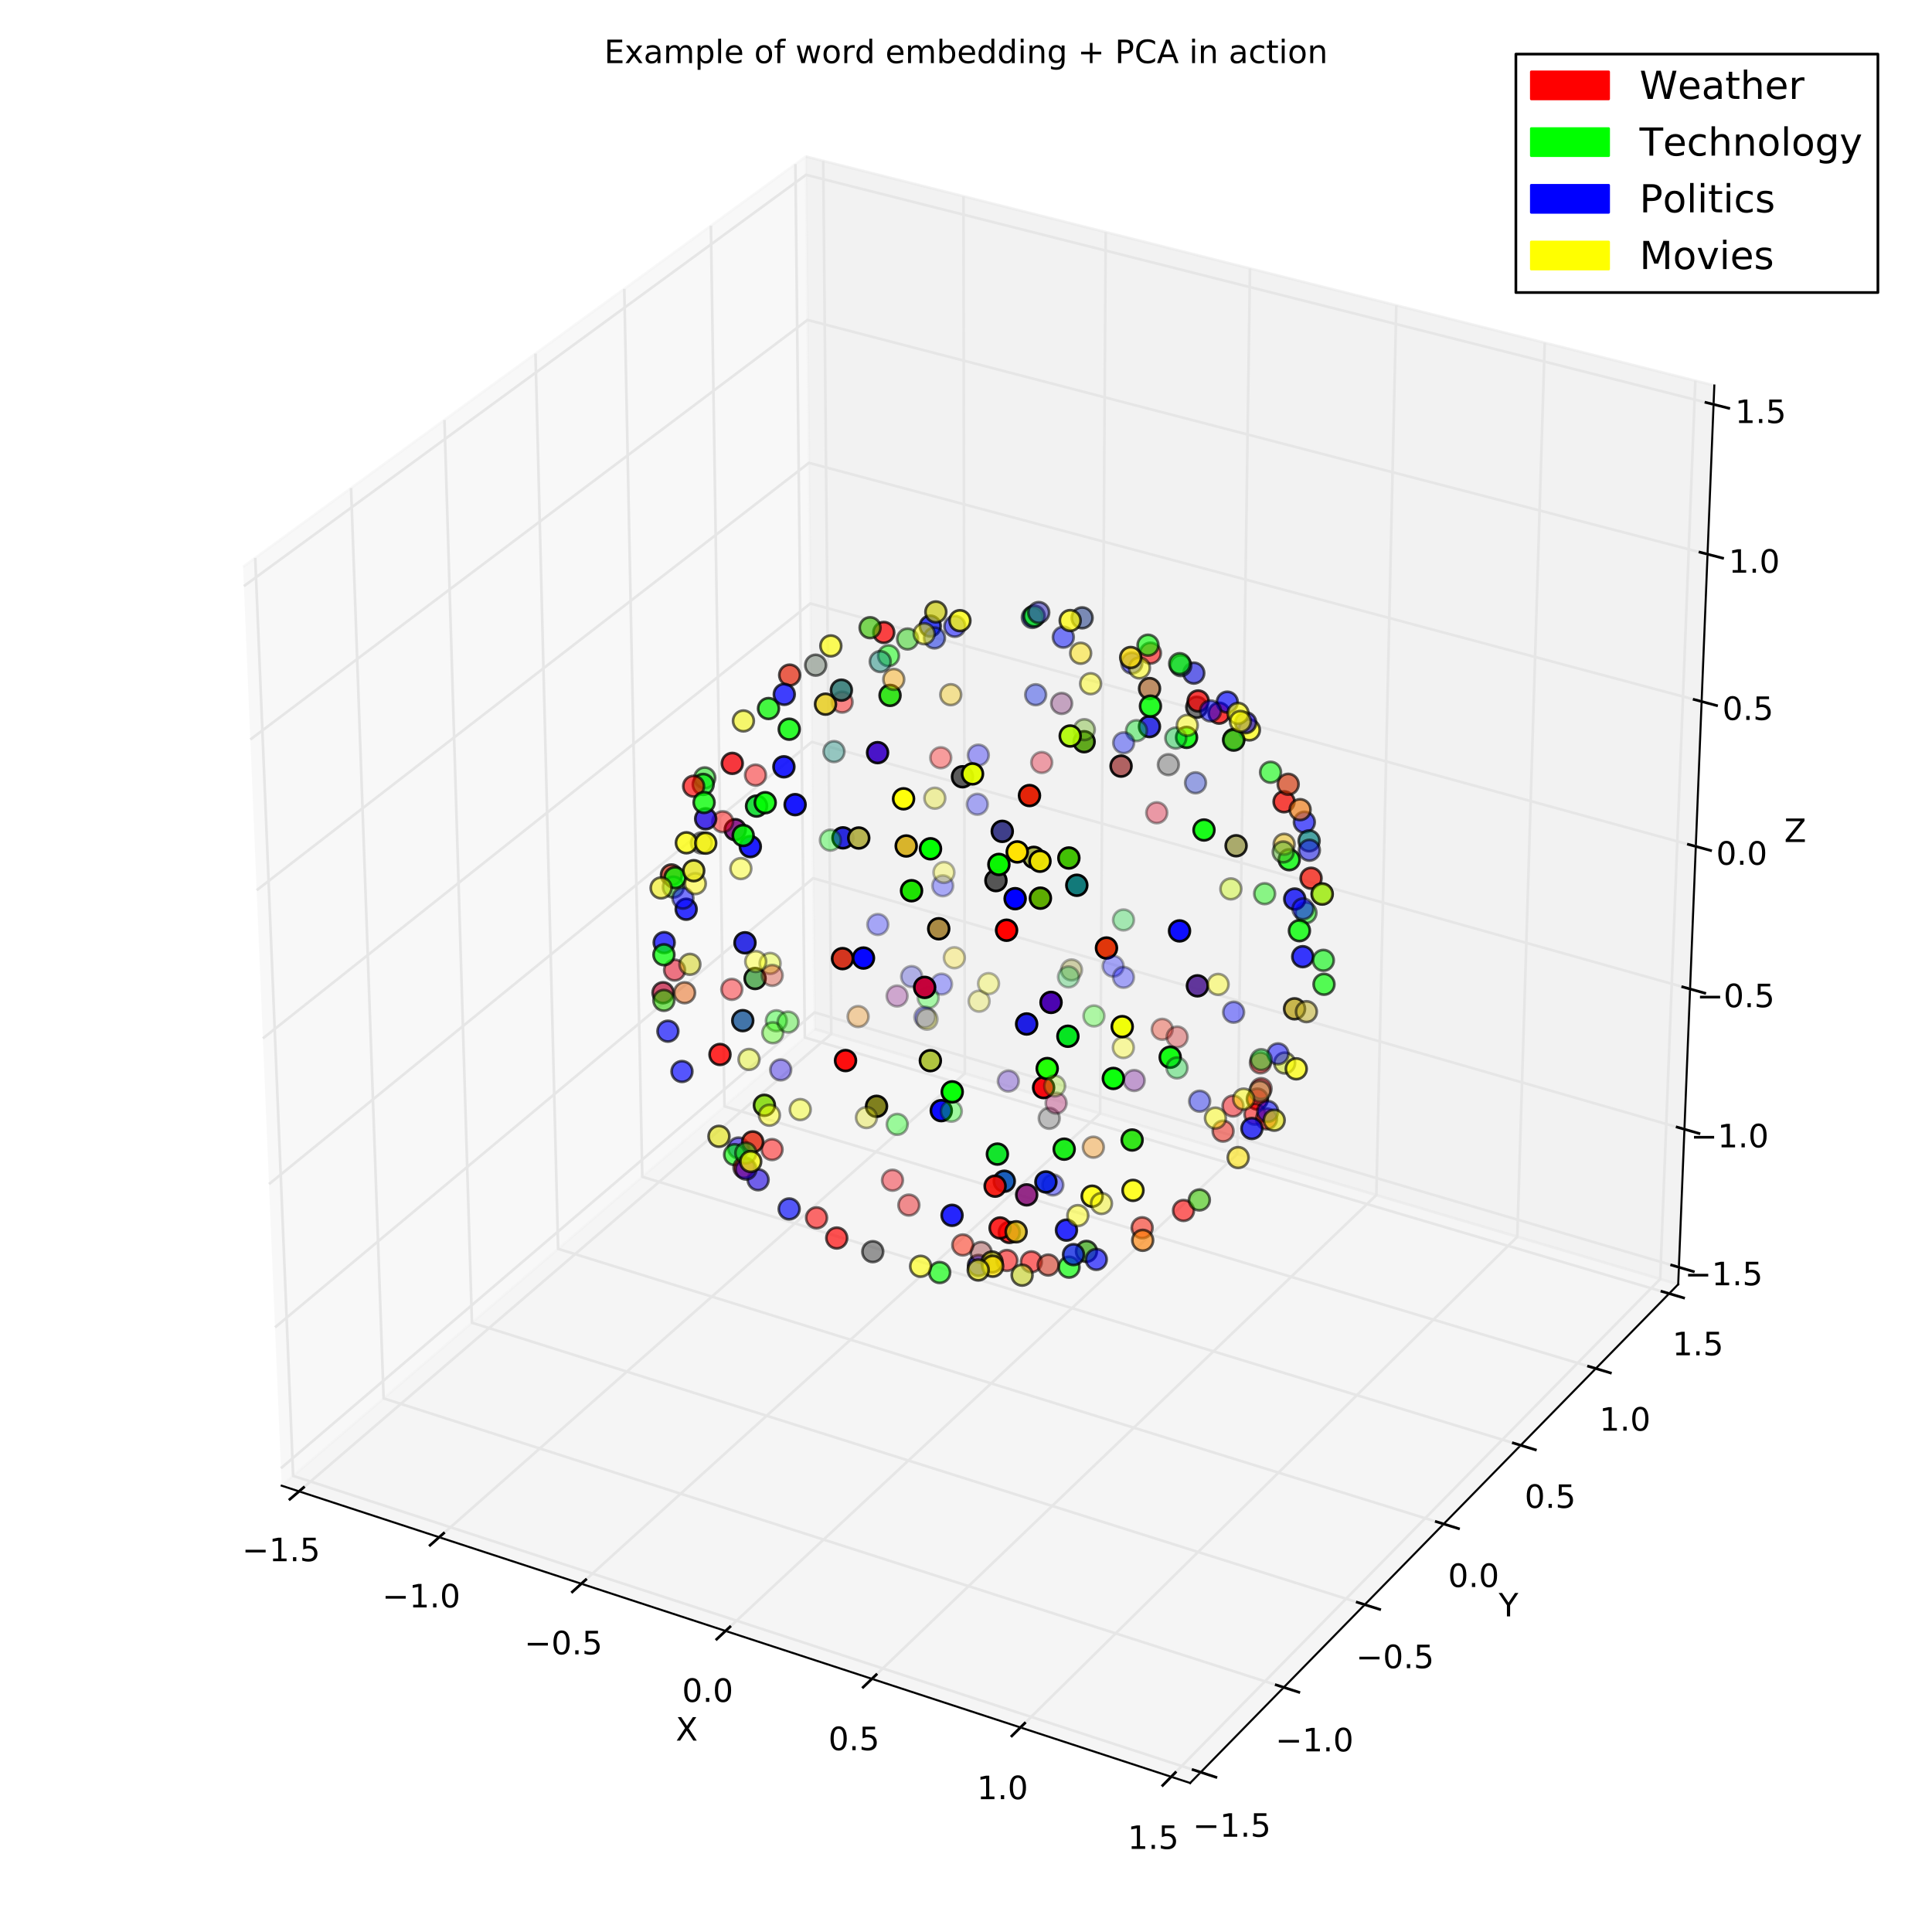 <?xml version="1.0" encoding="utf-8" standalone="no"?>
<!DOCTYPE svg PUBLIC "-//W3C//DTD SVG 1.1//EN"
  "http://www.w3.org/Graphics/SVG/1.1/DTD/svg11.dtd">
<!-- Created with matplotlib (http://matplotlib.org/) -->
<svg height="720pt" version="1.1" viewBox="0 0 720 720" width="720pt" xmlns="http://www.w3.org/2000/svg" xmlns:xlink="http://www.w3.org/1999/xlink">
 <defs>
  <style type="text/css">
*{stroke-linecap:butt;stroke-linejoin:round;stroke-miterlimit:100000;}
  </style>
 </defs>
 <g id="figure_1">
  <g id="patch_1">
   <path d="M 0 720 
L 720 720 
L 720 0 
L 0 0 
z
" style="fill:#ffffff;"/>
  </g>
  <g id="patch_2">
   <path d="M 12.96 707.04 
L 707.04 707.04 
L 707.04 12.96 
L 12.96 12.96 
z
" style="fill:#ffffff;"/>
  </g>
  <g id="pane3d_1">
   <g id="patch_3">
    <path d="M 104.971 553.673 
L 303.62 383.5 
L 300.313 58.328 
L 90.588 211.225 
" style="fill:#f2f2f2;opacity:0.5;stroke:#f2f2f2;stroke-linejoin:miter;"/>
   </g>
  </g>
  <g id="pane3d_2">
   <g id="patch_4">
    <path d="M 303.62 383.5 
L 625.414 478.638 
L 638.877 143.66 
L 300.313 58.328 
" style="fill:#e6e6e6;opacity:0.5;stroke:#e6e6e6;stroke-linejoin:miter;"/>
   </g>
  </g>
  <g id="pane3d_3">
   <g id="patch_5">
    <path d="M 104.971 553.673 
L 443.541 664.476 
L 625.414 478.638 
L 303.62 383.5 
" style="fill:#ececec;opacity:0.5;stroke:#ececec;stroke-linejoin:miter;"/>
   </g>
  </g>
  <g id="axis3d_1">
   <g id="line2d_1">
    <path d="M 104.971 553.673 
L 443.541 664.476 
" style="fill:none;stroke:#000000;stroke-linecap:square;stroke-width:0.75;"/>
   </g>
   <g id="text_1">
    <!-- X -->
    <defs>
     <path d="M 6.297 72.906 
L 16.891 72.906 
L 35.016 45.797 
L 53.219 72.906 
L 63.812 72.906 
L 40.375 37.891 
L 65.375 0 
L 54.781 0 
L 34.281 31 
L 13.625 0 
L 2.984 0 
L 29 38.922 
z
" id="BitstreamVeraSans-Roman-58"/>
    </defs>
    <g transform="translate(251.823 648.674)scale(0.12 -0.12)">
     <use xlink:href="#BitstreamVeraSans-Roman-58"/>
    </g>
   </g>
   <g id="Line3DCollection_1">
    <path d="M 111.446 555.792 
L 309.794 385.325 
L 306.795 59.962 
" style="fill:none;stroke:#e6e6e6;"/>
    <path d="M 163.663 572.881 
L 359.559 400.038 
L 359.061 73.135 
" style="fill:none;stroke:#e6e6e6;"/>
    <path d="M 216.638 590.218 
L 409.993 414.949 
L 412.066 86.494 
" style="fill:none;stroke:#e6e6e6;"/>
    <path d="M 270.388 607.808 
L 461.11 430.062 
L 465.826 100.044 
" style="fill:none;stroke:#e6e6e6;"/>
    <path d="M 324.93 625.658 
L 512.925 445.381 
L 520.358 113.788 
" style="fill:none;stroke:#e6e6e6;"/>
    <path d="M 380.281 643.773 
L 565.452 460.91 
L 575.678 127.731 
" style="fill:none;stroke:#e6e6e6;"/>
    <path d="M 436.46 662.158 
L 618.705 476.654 
L 631.804 141.877 
" style="fill:none;stroke:#e6e6e6;"/>
   </g>
   <g id="xtick_1">
    <g id="line2d_2">
     <path d="M 113.154 554.323 
L 108.022 558.734 
" style="fill:none;stroke:#000000;stroke-linecap:square;"/>
    </g>
    <g id="text_2">
     <!-- −1.5 -->
     <defs>
      <path d="M 10.594 35.5 
L 73.188 35.5 
L 73.188 27.203 
L 10.594 27.203 
z
" id="BitstreamVeraSans-Roman-2212"/>
      <path d="M 12.406 8.297 
L 28.516 8.297 
L 28.516 63.922 
L 10.984 60.406 
L 10.984 69.391 
L 28.422 72.906 
L 38.281 72.906 
L 38.281 8.297 
L 54.391 8.297 
L 54.391 0 
L 12.406 0 
z
" id="BitstreamVeraSans-Roman-31"/>
      <path d="M 10.688 12.406 
L 21 12.406 
L 21 0 
L 10.688 0 
z
" id="BitstreamVeraSans-Roman-2e"/>
      <path d="M 10.797 72.906 
L 49.516 72.906 
L 49.516 64.594 
L 19.828 64.594 
L 19.828 46.734 
Q 21.969 47.469 24.109 47.828 
Q 26.266 48.188 28.422 48.188 
Q 40.625 48.188 47.75 41.5 
Q 54.891 34.812 54.891 23.391 
Q 54.891 11.625 47.562 5.094 
Q 40.234 -1.422 26.906 -1.422 
Q 22.312 -1.422 17.547 -0.641 
Q 12.797 0.141 7.719 1.703 
L 7.719 11.625 
Q 12.109 9.234 16.797 8.062 
Q 21.484 6.891 26.703 6.891 
Q 35.156 6.891 40.078 11.328 
Q 45.016 15.766 45.016 23.391 
Q 45.016 31 40.078 35.438 
Q 35.156 39.891 26.703 39.891 
Q 22.75 39.891 18.812 39.016 
Q 14.891 38.141 10.797 36.281 
z
" id="BitstreamVeraSans-Roman-35"/>
     </defs>
     <g transform="translate(90.218 581.808)scale(0.12 -0.12)">
      <use xlink:href="#BitstreamVeraSans-Roman-2212"/>
      <use x="83.789" xlink:href="#BitstreamVeraSans-Roman-31"/>
      <use x="147.412" xlink:href="#BitstreamVeraSans-Roman-2e"/>
      <use x="179.199" xlink:href="#BitstreamVeraSans-Roman-35"/>
     </g>
    </g>
   </g>
   <g id="xtick_2">
    <g id="line2d_3">
     <path d="M 165.351 571.391 
L 160.28 575.866 
" style="fill:none;stroke:#000000;stroke-linecap:square;"/>
    </g>
    <g id="text_3">
     <!-- −1.0 -->
     <defs>
      <path d="M 31.781 66.406 
Q 24.172 66.406 20.328 58.906 
Q 16.5 51.422 16.5 36.375 
Q 16.5 21.391 20.328 13.891 
Q 24.172 6.391 31.781 6.391 
Q 39.453 6.391 43.281 13.891 
Q 47.125 21.391 47.125 36.375 
Q 47.125 51.422 43.281 58.906 
Q 39.453 66.406 31.781 66.406 
M 31.781 74.219 
Q 44.047 74.219 50.516 64.516 
Q 56.984 54.828 56.984 36.375 
Q 56.984 17.969 50.516 8.266 
Q 44.047 -1.422 31.781 -1.422 
Q 19.531 -1.422 13.062 8.266 
Q 6.594 17.969 6.594 36.375 
Q 6.594 54.828 13.062 64.516 
Q 19.531 74.219 31.781 74.219 
" id="BitstreamVeraSans-Roman-30"/>
     </defs>
     <g transform="translate(142.432 599.034)scale(0.12 -0.12)">
      <use xlink:href="#BitstreamVeraSans-Roman-2212"/>
      <use x="83.789" xlink:href="#BitstreamVeraSans-Roman-31"/>
      <use x="147.412" xlink:href="#BitstreamVeraSans-Roman-2e"/>
      <use x="179.199" xlink:href="#BitstreamVeraSans-Roman-30"/>
     </g>
    </g>
   </g>
   <g id="xtick_3">
    <g id="line2d_4">
     <path d="M 218.305 588.706 
L 213.297 593.246 
" style="fill:none;stroke:#000000;stroke-linecap:square;"/>
    </g>
    <g id="text_4">
     <!-- −0.5 -->
     <g transform="translate(195.405 616.51)scale(0.12 -0.12)">
      <use xlink:href="#BitstreamVeraSans-Roman-2212"/>
      <use x="83.789" xlink:href="#BitstreamVeraSans-Roman-30"/>
      <use x="147.412" xlink:href="#BitstreamVeraSans-Roman-2e"/>
      <use x="179.199" xlink:href="#BitstreamVeraSans-Roman-35"/>
     </g>
    </g>
   </g>
   <g id="xtick_4">
    <g id="line2d_5">
     <path d="M 272.033 606.275 
L 267.091 610.881 
" style="fill:none;stroke:#000000;stroke-linecap:square;"/>
    </g>
    <g id="text_5">
     <!-- 0.0 -->
     <g transform="translate(254.181 634.242)scale(0.12 -0.12)">
      <use xlink:href="#BitstreamVeraSans-Roman-30"/>
      <use x="63.623" xlink:href="#BitstreamVeraSans-Roman-2e"/>
      <use x="95.41" xlink:href="#BitstreamVeraSans-Roman-30"/>
     </g>
    </g>
   </g>
   <g id="xtick_5">
    <g id="line2d_6">
     <path d="M 326.552 624.102 
L 321.678 628.777 
" style="fill:none;stroke:#000000;stroke-linecap:square;"/>
    </g>
    <g id="text_6">
     <!-- 0.5 -->
     <g transform="translate(308.722 652.235)scale(0.12 -0.12)">
      <use xlink:href="#BitstreamVeraSans-Roman-30"/>
      <use x="63.623" xlink:href="#BitstreamVeraSans-Roman-2e"/>
      <use x="95.41" xlink:href="#BitstreamVeraSans-Roman-35"/>
     </g>
    </g>
   </g>
   <g id="xtick_6">
    <g id="line2d_7">
     <path d="M 381.88 642.193 
L 377.076 646.938 
" style="fill:none;stroke:#000000;stroke-linecap:square;"/>
    </g>
    <g id="text_7">
     <!-- 1.0 -->
     <g transform="translate(364.073 670.495)scale(0.12 -0.12)">
      <use xlink:href="#BitstreamVeraSans-Roman-31"/>
      <use x="63.623" xlink:href="#BitstreamVeraSans-Roman-2e"/>
      <use x="95.41" xlink:href="#BitstreamVeraSans-Roman-30"/>
     </g>
    </g>
   </g>
   <g id="xtick_7">
    <g id="line2d_8">
     <path d="M 438.034 660.555 
L 433.304 665.371 
" style="fill:none;stroke:#000000;stroke-linecap:square;"/>
    </g>
    <g id="text_8">
     <!-- 1.5 -->
     <g transform="translate(420.252 689.029)scale(0.12 -0.12)">
      <use xlink:href="#BitstreamVeraSans-Roman-31"/>
      <use x="63.623" xlink:href="#BitstreamVeraSans-Roman-2e"/>
      <use x="95.41" xlink:href="#BitstreamVeraSans-Roman-35"/>
     </g>
    </g>
   </g>
  </g>
  <g id="axis3d_2">
   <g id="line2d_9">
    <path d="M 625.414 478.638 
L 443.541 664.476 
" style="fill:none;stroke:#000000;stroke-linecap:square;stroke-width:0.75;"/>
   </g>
   <g id="text_9">
    <!-- Y -->
    <defs>
     <path d="M -0.203 72.906 
L 10.406 72.906 
L 30.609 42.922 
L 50.688 72.906 
L 61.281 72.906 
L 35.5 34.719 
L 35.5 0 
L 25.594 0 
L 25.594 34.719 
z
" id="BitstreamVeraSans-Roman-59"/>
    </defs>
    <g transform="translate(558.514 602.387)scale(0.12 -0.12)">
     <use xlink:href="#BitstreamVeraSans-Roman-59"/>
    </g>
   </g>
   <g id="Line3DCollection_2">
    <path d="M 95.117 207.923 
L 109.245 550.012 
L 447.467 660.465 
" style="fill:none;stroke:#e6e6e6;"/>
    <path d="M 130.828 181.888 
L 142.966 521.125 
L 478.421 628.835 
" style="fill:none;stroke:#e6e6e6;"/>
    <path d="M 165.631 156.516 
L 175.873 492.935 
L 508.595 598.003 
" style="fill:none;stroke:#e6e6e6;"/>
    <path d="M 199.561 131.78 
L 207.996 465.417 
L 538.017 567.94 
" style="fill:none;stroke:#e6e6e6;"/>
    <path d="M 232.65 107.656 
L 239.362 438.547 
L 566.715 538.616 
" style="fill:none;stroke:#e6e6e6;"/>
    <path d="M 264.93 84.123 
L 269.997 412.303 
L 594.716 510.005 
" style="fill:none;stroke:#e6e6e6;"/>
    <path d="M 296.429 61.16 
L 299.927 386.664 
L 622.044 482.081 
" style="fill:none;stroke:#e6e6e6;"/>
   </g>
   <g id="xtick_8">
    <g id="line2d_10">
     <path d="M 444.636 659.54 
L 453.135 662.316 
" style="fill:none;stroke:#000000;stroke-linecap:square;"/>
    </g>
    <g id="text_10">
     <!-- −1.5 -->
     <g transform="translate(444.506 684.493)scale(0.12 -0.12)">
      <use xlink:href="#BitstreamVeraSans-Roman-2212"/>
      <use x="83.789" xlink:href="#BitstreamVeraSans-Roman-31"/>
      <use x="147.412" xlink:href="#BitstreamVeraSans-Roman-2e"/>
      <use x="179.199" xlink:href="#BitstreamVeraSans-Roman-35"/>
     </g>
    </g>
   </g>
   <g id="xtick_9">
    <g id="line2d_11">
     <path d="M 475.615 627.934 
L 484.04 630.639 
" style="fill:none;stroke:#000000;stroke-linecap:square;"/>
    </g>
    <g id="text_11">
     <!-- −1.0 -->
     <g transform="translate(475.305 652.68)scale(0.12 -0.12)">
      <use xlink:href="#BitstreamVeraSans-Roman-2212"/>
      <use x="83.789" xlink:href="#BitstreamVeraSans-Roman-31"/>
      <use x="147.412" xlink:href="#BitstreamVeraSans-Roman-2e"/>
      <use x="179.199" xlink:href="#BitstreamVeraSans-Roman-30"/>
     </g>
    </g>
   </g>
   <g id="xtick_10">
    <g id="line2d_12">
     <path d="M 505.813 597.125 
L 514.165 599.762 
" style="fill:none;stroke:#000000;stroke-linecap:square;"/>
    </g>
    <g id="text_12">
     <!-- −0.5 -->
     <g transform="translate(505.327 621.67)scale(0.12 -0.12)">
      <use xlink:href="#BitstreamVeraSans-Roman-2212"/>
      <use x="83.789" xlink:href="#BitstreamVeraSans-Roman-30"/>
      <use x="147.412" xlink:href="#BitstreamVeraSans-Roman-2e"/>
      <use x="179.199" xlink:href="#BitstreamVeraSans-Roman-35"/>
     </g>
    </g>
   </g>
   <g id="xtick_11">
    <g id="line2d_13">
     <path d="M 535.259 567.083 
L 543.539 569.655 
" style="fill:none;stroke:#000000;stroke-linecap:square;"/>
    </g>
    <g id="text_13">
     <!-- 0.0 -->
     <g transform="translate(539.63 591.432)scale(0.12 -0.12)">
      <use xlink:href="#BitstreamVeraSans-Roman-30"/>
      <use x="63.623" xlink:href="#BitstreamVeraSans-Roman-2e"/>
      <use x="95.41" xlink:href="#BitstreamVeraSans-Roman-30"/>
     </g>
    </g>
   </g>
   <g id="xtick_12">
    <g id="line2d_14">
     <path d="M 563.981 537.78 
L 572.189 540.289 
" style="fill:none;stroke:#000000;stroke-linecap:square;"/>
    </g>
    <g id="text_14">
     <!-- 0.5 -->
     <g transform="translate(568.184 561.938)scale(0.12 -0.12)">
      <use xlink:href="#BitstreamVeraSans-Roman-30"/>
      <use x="63.623" xlink:href="#BitstreamVeraSans-Roman-2e"/>
      <use x="95.41" xlink:href="#BitstreamVeraSans-Roman-35"/>
     </g>
    </g>
   </g>
   <g id="xtick_13">
    <g id="line2d_15">
     <path d="M 592.005 509.189 
L 600.143 511.638 
" style="fill:none;stroke:#000000;stroke-linecap:square;"/>
    </g>
    <g id="text_15">
     <!-- 1.0 -->
     <g transform="translate(596.044 533.161)scale(0.12 -0.12)">
      <use xlink:href="#BitstreamVeraSans-Roman-31"/>
      <use x="63.623" xlink:href="#BitstreamVeraSans-Roman-2e"/>
      <use x="95.41" xlink:href="#BitstreamVeraSans-Roman-30"/>
     </g>
    </g>
   </g>
   <g id="xtick_14">
    <g id="line2d_16">
     <path d="M 619.356 481.285 
L 627.425 483.675 
" style="fill:none;stroke:#000000;stroke-linecap:square;"/>
    </g>
    <g id="text_16">
     <!-- 1.5 -->
     <g transform="translate(623.236 505.075)scale(0.12 -0.12)">
      <use xlink:href="#BitstreamVeraSans-Roman-31"/>
      <use x="63.623" xlink:href="#BitstreamVeraSans-Roman-2e"/>
      <use x="95.41" xlink:href="#BitstreamVeraSans-Roman-35"/>
     </g>
    </g>
   </g>
  </g>
  <g id="axis3d_3">
   <g id="line2d_17">
    <path d="M 625.414 478.638 
L 638.877 143.66 
" style="fill:none;stroke:#000000;stroke-linecap:square;stroke-width:0.75;"/>
   </g>
   <g id="text_17">
    <!-- Z -->
    <defs>
     <path d="M 5.609 72.906 
L 62.891 72.906 
L 62.891 65.375 
L 16.797 8.297 
L 64.016 8.297 
L 64.016 0 
L 4.5 0 
L 4.5 7.516 
L 50.594 64.594 
L 5.609 64.594 
z
" id="BitstreamVeraSans-Roman-5a"/>
    </defs>
    <g transform="translate(664.936 313.784)scale(0.12 -0.12)">
     <use xlink:href="#BitstreamVeraSans-Roman-5a"/>
    </g>
   </g>
   <g id="Line3DCollection_3">
    <path d="M 625.67 472.266 
L 303.557 377.302 
L 104.698 547.17 
" style="fill:none;stroke:#e6e6e6;"/>
    <path d="M 627.737 420.834 
L 303.049 327.287 
L 102.493 494.664 
" style="fill:none;stroke:#e6e6e6;"/>
    <path d="M 629.838 368.565 
L 302.532 276.494 
L 100.25 441.276 
" style="fill:none;stroke:#e6e6e6;"/>
    <path d="M 631.973 315.44 
L 302.007 224.902 
L 97.97 386.983 
" style="fill:none;stroke:#e6e6e6;"/>
    <path d="M 634.143 261.436 
L 301.474 172.495 
L 95.65 331.761 
" style="fill:none;stroke:#e6e6e6;"/>
    <path d="M 636.35 206.532 
L 300.933 119.251 
L 93.291 275.588 
" style="fill:none;stroke:#e6e6e6;"/>
    <path d="M 638.594 150.705 
L 300.382 65.152 
L 90.891 218.438 
" style="fill:none;stroke:#e6e6e6;"/>
   </g>
   <g id="xtick_15">
    <g id="line2d_18">
     <path d="M 622.982 471.474 
L 631.05 473.853 
" style="fill:none;stroke:#000000;stroke-linecap:square;"/>
    </g>
    <g id="text_18">
     <!-- −1.5 -->
     <g transform="translate(627.828 478.979)scale(0.12 -0.12)">
      <use xlink:href="#BitstreamVeraSans-Roman-2212"/>
      <use x="83.789" xlink:href="#BitstreamVeraSans-Roman-31"/>
      <use x="147.412" xlink:href="#BitstreamVeraSans-Roman-2e"/>
      <use x="179.199" xlink:href="#BitstreamVeraSans-Roman-35"/>
     </g>
    </g>
   </g>
   <g id="xtick_16">
    <g id="line2d_19">
     <path d="M 625.027 420.053 
L 633.162 422.397 
" style="fill:none;stroke:#000000;stroke-linecap:square;"/>
    </g>
    <g id="text_19">
     <!-- −1.0 -->
     <g transform="translate(630.028 427.582)scale(0.12 -0.12)">
      <use xlink:href="#BitstreamVeraSans-Roman-2212"/>
      <use x="83.789" xlink:href="#BitstreamVeraSans-Roman-31"/>
      <use x="147.412" xlink:href="#BitstreamVeraSans-Roman-2e"/>
      <use x="179.199" xlink:href="#BitstreamVeraSans-Roman-30"/>
     </g>
    </g>
   </g>
   <g id="xtick_17">
    <g id="line2d_20">
     <path d="M 627.105 367.797 
L 635.309 370.104 
" style="fill:none;stroke:#000000;stroke-linecap:square;"/>
    </g>
    <g id="text_20">
     <!-- −0.5 -->
     <g transform="translate(632.263 375.35)scale(0.12 -0.12)">
      <use xlink:href="#BitstreamVeraSans-Roman-2212"/>
      <use x="83.789" xlink:href="#BitstreamVeraSans-Roman-30"/>
      <use x="147.412" xlink:href="#BitstreamVeraSans-Roman-2e"/>
      <use x="179.199" xlink:href="#BitstreamVeraSans-Roman-35"/>
     </g>
    </g>
   </g>
   <g id="xtick_18">
    <g id="line2d_21">
     <path d="M 629.217 314.684 
L 637.49 316.954 
" style="fill:none;stroke:#000000;stroke-linecap:square;"/>
    </g>
    <g id="text_21">
     <!-- 0.0 -->
     <g transform="translate(639.563 322.263)scale(0.12 -0.12)">
      <use xlink:href="#BitstreamVeraSans-Roman-30"/>
      <use x="63.623" xlink:href="#BitstreamVeraSans-Roman-2e"/>
      <use x="95.41" xlink:href="#BitstreamVeraSans-Roman-30"/>
     </g>
    </g>
   </g>
   <g id="xtick_19">
    <g id="line2d_22">
     <path d="M 631.364 260.693 
L 639.708 262.924 
" style="fill:none;stroke:#000000;stroke-linecap:square;"/>
    </g>
    <g id="text_22">
     <!-- 0.5 -->
     <g transform="translate(641.873 268.298)scale(0.12 -0.12)">
      <use xlink:href="#BitstreamVeraSans-Roman-30"/>
      <use x="63.623" xlink:href="#BitstreamVeraSans-Roman-2e"/>
      <use x="95.41" xlink:href="#BitstreamVeraSans-Roman-35"/>
     </g>
    </g>
   </g>
   <g id="xtick_20">
    <g id="line2d_23">
     <path d="M 633.547 205.802 
L 641.963 207.992 
" style="fill:none;stroke:#000000;stroke-linecap:square;"/>
    </g>
    <g id="text_23">
     <!-- 1.0 -->
     <g transform="translate(644.221 213.436)scale(0.12 -0.12)">
      <use xlink:href="#BitstreamVeraSans-Roman-31"/>
      <use x="63.623" xlink:href="#BitstreamVeraSans-Roman-2e"/>
      <use x="95.41" xlink:href="#BitstreamVeraSans-Roman-30"/>
     </g>
    </g>
   </g>
   <g id="xtick_21">
    <g id="line2d_24">
     <path d="M 635.766 149.989 
L 644.256 152.137 
" style="fill:none;stroke:#000000;stroke-linecap:square;"/>
    </g>
    <g id="text_24">
     <!-- 1.5 -->
     <g transform="translate(646.608 157.652)scale(0.12 -0.12)">
      <use xlink:href="#BitstreamVeraSans-Roman-31"/>
      <use x="63.623" xlink:href="#BitstreamVeraSans-Roman-2e"/>
      <use x="95.41" xlink:href="#BitstreamVeraSans-Roman-35"/>
     </g>
    </g>
   </g>
  </g>
  <g id="axes_1">
   <g id="Path3DCollection_1">
    <defs>
     <path d="M 0 3.873 
C 1.027 3.873 2.012 3.465 2.739 2.739 
C 3.465 2.012 3.873 1.027 3.873 0 
C 3.873 -1.027 3.465 -2.012 2.739 -2.739 
C 2.012 -3.465 1.027 -3.873 0 -3.873 
C -1.027 -3.873 -2.012 -3.465 -2.739 -2.739 
C -3.465 -2.012 -3.873 -1.027 -3.873 0 
C -3.873 1.027 -3.465 2.012 -2.739 2.739 
C -2.012 3.465 -1.027 3.873 0 3.873 
z
" id="C0_0_4ec87a05bb"/>
    </defs>
    <g clip-path="url(#p5b1699f24d)">
     <use style="fill:#ff0000;fill-opacity:0.555;stroke:#000000;stroke-opacity:0.555;" x="384.36" xlink:href="#C0_0_4ec87a05bb" y="470.255"/>
    </g>
    <g clip-path="url(#p5b1699f24d)">
     <use style="fill:#ff0000;fill-opacity:0.748;stroke:#000000;stroke-opacity:0.748;" x="454.325" xlink:href="#C0_0_4ec87a05bb" y="265.769"/>
    </g>
    <g clip-path="url(#p5b1699f24d)">
     <use style="fill:#1f1fdd;fill-opacity:0.945;stroke:#000000;stroke-opacity:0.945;" x="314.147" xlink:href="#C0_0_4ec87a05bb" y="312.241"/>
    </g>
    <g clip-path="url(#p5b1699f24d)">
     <use style="fill:#d12e17;fill-opacity:0.964;stroke:#000000;stroke-opacity:0.964;" x="313.99" xlink:href="#C0_0_4ec87a05bb" y="357.249"/>
    </g>
    <g clip-path="url(#p5b1699f24d)">
     <use style="fill:#ff0000;fill-opacity:0.578;stroke:#000000;stroke-opacity:0.578;" x="428.732" xlink:href="#C0_0_4ec87a05bb" y="243.406"/>
    </g>
    <g clip-path="url(#p5b1699f24d)">
     <use style="fill:#f2c70d;fill-opacity:0.414;stroke:#000000;stroke-opacity:0.414;" x="354.323" xlink:href="#C0_0_4ec87a05bb" y="258.887"/>
    </g>
    <g clip-path="url(#p5b1699f24d)">
     <use style="fill:#f60009;fill-opacity:0.477;stroke:#000000;stroke-opacity:0.477;" x="459.503" xlink:href="#C0_0_4ec87a05bb" y="412.181"/>
    </g>
    <g clip-path="url(#p5b1699f24d)">
     <use style="fill:#f60009;fill-opacity:0.96;stroke:#000000;stroke-opacity:0.96;" x="388.929" xlink:href="#C0_0_4ec87a05bb" y="405.319"/>
    </g>
    <g clip-path="url(#p5b1699f24d)">
     <use style="fill:#ff0000;fill-opacity:0.785;stroke:#000000;stroke-opacity:0.785;" x="468.582" xlink:href="#C0_0_4ec87a05bb" y="409.6"/>
    </g>
    <g clip-path="url(#p5b1699f24d)">
     <use style="fill:#0a02f4;fill-opacity:0.356;stroke:#000000;stroke-opacity:0.356;" x="364.591" xlink:href="#C0_0_4ec87a05bb" y="281.414"/>
    </g>
    <g clip-path="url(#p5b1699f24d)">
     <use style="fill:#00ff00;fill-opacity:0.981;stroke:#000000;stroke-opacity:0.981;" x="346.77" xlink:href="#C0_0_4ec87a05bb" y="316.322"/>
    </g>
    <g clip-path="url(#p5b1699f24d)">
     <use style="fill:#f60900;fill-opacity:0.74;stroke:#000000;stroke-opacity:0.74;" x="478.527" xlink:href="#C0_0_4ec87a05bb" y="298.799"/>
    </g>
    <g clip-path="url(#p5b1699f24d)">
     <use style="fill:#5dac00;fill-opacity:0.994;stroke:#000000;stroke-opacity:0.994;" x="387.728" xlink:href="#C0_0_4ec87a05bb" y="334.719"/>
    </g>
    <g clip-path="url(#p5b1699f24d)">
     <use style="fill:#555555;fill-opacity:0.357;stroke:#000000;stroke-opacity:0.357;" x="391.018" xlink:href="#C0_0_4ec87a05bb" y="416.759"/>
    </g>
    <g clip-path="url(#p5b1699f24d)">
     <use style="fill:#aec23b;fill-opacity:0.971;stroke:#000000;stroke-opacity:0.971;" x="346.718" xlink:href="#C0_0_4ec87a05bb" y="395.276"/>
    </g>
    <g clip-path="url(#p5b1699f24d)">
     <use style="fill:#ff0000;fill-opacity:0.508;stroke:#000000;stroke-opacity:0.508;" x="469.966" xlink:href="#C0_0_4ec87a05bb" y="405.708"/>
    </g>
    <g clip-path="url(#p5b1699f24d)">
     <use style="fill:#1c1ce3;fill-opacity:0.651;stroke:#000000;stroke-opacity:0.651;" x="444.893" xlink:href="#C0_0_4ec87a05bb" y="250.848"/>
    </g>
    <g clip-path="url(#p5b1699f24d)">
     <use style="fill:#00f609;fill-opacity:0.359;stroke:#000000;stroke-opacity:0.359;" x="309.467" xlink:href="#C0_0_4ec87a05bb" y="313.103"/>
    </g>
    <g clip-path="url(#p5b1699f24d)">
     <use style="fill:#00fc03;fill-opacity:0.787;stroke:#000000;stroke-opacity:0.787;" x="480.448" xlink:href="#C0_0_4ec87a05bb" y="320.39"/>
    </g>
    <g clip-path="url(#p5b1699f24d)">
     <use style="fill:#f71c08;fill-opacity:0.558;stroke:#000000;stroke-opacity:0.558;" x="425.651" xlink:href="#C0_0_4ec87a05bb" y="457.552"/>
    </g>
    <g clip-path="url(#p5b1699f24d)">
     <use style="fill:#f2000d;fill-opacity:0.77;stroke:#000000;stroke-opacity:0.77;" x="459.823" xlink:href="#C0_0_4ec87a05bb" y="275.557"/>
    </g>
    <g clip-path="url(#p5b1699f24d)">
     <use style="fill:#0000ff;fill-opacity:0.948;stroke:#000000;stroke-opacity:0.948;" x="350.784" xlink:href="#C0_0_4ec87a05bb" y="413.9"/>
    </g>
    <g clip-path="url(#p5b1699f24d)">
     <use style="fill:#f08700;fill-opacity:0.393;stroke:#000000;stroke-opacity:0.393;" x="407.465" xlink:href="#C0_0_4ec87a05bb" y="427.525"/>
    </g>
    <g clip-path="url(#p5b1699f24d)">
     <use style="fill:#0000ff;fill-opacity:0.532;stroke:#000000;stroke-opacity:0.532;" x="355.817" xlink:href="#C0_0_4ec87a05bb" y="233.408"/>
    </g>
    <g clip-path="url(#p5b1699f24d)">
     <use style="fill:#7fd900;fill-opacity:0.843;stroke:#000000;stroke-opacity:0.843;" x="284.873" xlink:href="#C0_0_4ec87a05bb" y="411.913"/>
    </g>
    <g clip-path="url(#p5b1699f24d)">
     <use style="fill:#ff0000;fill-opacity:0.482;stroke:#000000;stroke-opacity:0.482;" x="469.717" xlink:href="#C0_0_4ec87a05bb" y="396.095"/>
    </g>
    <g clip-path="url(#p5b1699f24d)">
     <use style="fill:#ff0000;fill-opacity:0.497;stroke:#000000;stroke-opacity:0.497;" x="287.725" xlink:href="#C0_0_4ec87a05bb" y="428.41"/>
    </g>
    <g clip-path="url(#p5b1699f24d)">
     <use style="fill:#e31c00;fill-opacity:0.361;stroke:#000000;stroke-opacity:0.361;" x="433.131" xlink:href="#C0_0_4ec87a05bb" y="383.589"/>
    </g>
    <g clip-path="url(#p5b1699f24d)">
     <use style="fill:#001ce3;fill-opacity:0.565;stroke:#000000;stroke-opacity:0.565;" x="384.725" xlink:href="#C0_0_4ec87a05bb" y="230.102"/>
    </g>
    <g clip-path="url(#p5b1699f24d)">
     <use style="fill:#1c00e3;fill-opacity:0.568;stroke:#000000;stroke-opacity:0.568;" x="275.247" xlink:href="#C0_0_4ec87a05bb" y="427.821"/>
    </g>
    <g clip-path="url(#p5b1699f24d)">
     <use style="fill:#00ff00;fill-opacity:0.621;stroke:#000000;stroke-opacity:0.621;" x="427.827" xlink:href="#C0_0_4ec87a05bb" y="240.44"/>
    </g>
    <g clip-path="url(#p5b1699f24d)">
     <use style="fill:#08f704;fill-opacity:0.749;stroke:#000000;stroke-opacity:0.749;" x="286.404" xlink:href="#C0_0_4ec87a05bb" y="264.049"/>
    </g>
    <g clip-path="url(#p5b1699f24d)">
     <use style="fill:#c10e37;fill-opacity:0.7;stroke:#000000;stroke-opacity:0.7;" x="247.09" xlink:href="#C0_0_4ec87a05bb" y="369.96"/>
    </g>
    <g clip-path="url(#p5b1699f24d)">
     <use style="fill:#04f704;fill-opacity:0.392;stroke:#000000;stroke-opacity:0.392;" x="289.332" xlink:href="#C0_0_4ec87a05bb" y="380.404"/>
    </g>
    <g clip-path="url(#p5b1699f24d)">
     <use style="fill:#3c3c89;fill-opacity:0.981;stroke:#000000;stroke-opacity:0.981;" x="373.516" xlink:href="#C0_0_4ec87a05bb" y="309.82"/>
    </g>
    <g clip-path="url(#p5b1699f24d)">
     <use style="fill:#d12e17;fill-opacity:0.731;stroke:#000000;stroke-opacity:0.731;" x="250.225" xlink:href="#C0_0_4ec87a05bb" y="326.061"/>
    </g>
    <g clip-path="url(#p5b1699f24d)">
     <use style="fill:#f0000f;fill-opacity:0.425;stroke:#000000;stroke-opacity:0.425;" x="332.608" xlink:href="#C0_0_4ec87a05bb" y="439.837"/>
    </g>
    <g clip-path="url(#p5b1699f24d)">
     <use style="fill:#e3ff00;fill-opacity:0.385;stroke:#000000;stroke-opacity:0.385;" x="286.992" xlink:href="#C0_0_4ec87a05bb" y="359.036"/>
    </g>
    <g clip-path="url(#p5b1699f24d)">
     <use style="fill:#ff0000;fill-opacity:0.543;stroke:#000000;stroke-opacity:0.543;" x="375.246" xlink:href="#C0_0_4ec87a05bb" y="469.737"/>
    </g>
    <g clip-path="url(#p5b1699f24d)">
     <use style="fill:#cc1a1a;fill-opacity:0.374;stroke:#000000;stroke-opacity:0.374;" x="438.687" xlink:href="#C0_0_4ec87a05bb" y="386.462"/>
    </g>
    <g clip-path="url(#p5b1699f24d)">
     <use style="fill:#2ebb1e;fill-opacity:0.551;stroke:#000000;stroke-opacity:0.551;" x="250.936" xlink:href="#C0_0_4ec87a05bb" y="330.589"/>
    </g>
    <g clip-path="url(#p5b1699f24d)">
     <use style="fill:#ffff00;fill-opacity:0.75;stroke:#000000;stroke-opacity:0.75;" x="357.736" xlink:href="#C0_0_4ec87a05bb" y="231.307"/>
    </g>
    <g clip-path="url(#p5b1699f24d)">
     <use style="fill:#40f800;fill-opacity:0.4;stroke:#000000;stroke-opacity:0.4;" x="287.989" xlink:href="#C0_0_4ec87a05bb" y="384.883"/>
    </g>
    <g clip-path="url(#p5b1699f24d)">
     <use style="fill:#fd0002;fill-opacity:0.529;stroke:#000000;stroke-opacity:0.529;" x="467.667" xlink:href="#C0_0_4ec87a05bb" y="415.233"/>
    </g>
    <g clip-path="url(#p5b1699f24d)">
     <use style="fill:#55aa55;fill-opacity:0.896;stroke:#000000;stroke-opacity:0.896;" x="281.401" xlink:href="#C0_0_4ec87a05bb" y="364.663"/>
    </g>
    <g clip-path="url(#p5b1699f24d)">
     <use style="fill:#ff0000;fill-opacity:0.674;stroke:#000000;stroke-opacity:0.674;" x="311.83" xlink:href="#C0_0_4ec87a05bb" y="461.374"/>
    </g>
    <g clip-path="url(#p5b1699f24d)">
     <use style="fill:#e31c00;fill-opacity:0.779;stroke:#000000;stroke-opacity:0.779;" x="280.507" xlink:href="#C0_0_4ec87a05bb" y="425.556"/>
    </g>
    <g clip-path="url(#p5b1699f24d)">
     <use style="fill:#fb0004;fill-opacity:0.468;stroke:#000000;stroke-opacity:0.468;" x="281.56" xlink:href="#C0_0_4ec87a05bb" y="288.85"/>
    </g>
    <g clip-path="url(#p5b1699f24d)">
     <use style="fill:#0000ff;fill-opacity:0.779;stroke:#000000;stroke-opacity:0.779;" x="485.488" xlink:href="#C0_0_4ec87a05bb" y="356.527"/>
    </g>
    <g clip-path="url(#p5b1699f24d)">
     <use style="fill:#bea621;fill-opacity:0.782;stroke:#000000;stroke-opacity:0.782;" x="482.445" xlink:href="#C0_0_4ec87a05bb" y="375.958"/>
    </g>
    <g clip-path="url(#p5b1699f24d)">
     <use style="fill:#09f609;fill-opacity:0.53;stroke:#000000;stroke-opacity:0.53;" x="486.697" xlink:href="#C0_0_4ec87a05bb" y="340.156"/>
    </g>
    <g clip-path="url(#p5b1699f24d)">
     <use style="fill:#ee0f02;fill-opacity:0.491;stroke:#000000;stroke-opacity:0.491;" x="455.811" xlink:href="#C0_0_4ec87a05bb" y="421.541"/>
    </g>
    <g clip-path="url(#p5b1699f24d)">
     <use style="fill:#0000ff;fill-opacity:0.418;stroke:#000000;stroke-opacity:0.418;" x="459.728" xlink:href="#C0_0_4ec87a05bb" y="377.222"/>
    </g>
    <g clip-path="url(#p5b1699f24d)">
     <use style="fill:#1c1ce3;fill-opacity:0.988;stroke:#000000;stroke-opacity:0.988;" x="382.602" xlink:href="#C0_0_4ec87a05bb" y="381.609"/>
    </g>
    <g clip-path="url(#p5b1699f24d)">
     <use style="fill:#ff0000;fill-opacity:0.591;stroke:#000000;stroke-opacity:0.591;" x="441.066" xlink:href="#C0_0_4ec87a05bb" y="451.108"/>
    </g>
    <g clip-path="url(#p5b1699f24d)">
     <use style="fill:#fb0004;fill-opacity:0.573;stroke:#000000;stroke-opacity:0.573;" x="472.008" xlink:href="#C0_0_4ec87a05bb" y="416.962"/>
    </g>
    <g clip-path="url(#p5b1699f24d)">
     <use style="fill:#555555;fill-opacity:0.995;stroke:#000000;stroke-opacity:0.995;" x="371.155" xlink:href="#C0_0_4ec87a05bb" y="328.167"/>
    </g>
    <g clip-path="url(#p5b1699f24d)">
     <use style="fill:#0000ff;fill-opacity:0.896;stroke:#000000;stroke-opacity:0.896;" x="296.318" xlink:href="#C0_0_4ec87a05bb" y="299.869"/>
    </g>
    <g clip-path="url(#p5b1699f24d)">
     <use style="fill:#827d7d;fill-opacity:0.504;stroke:#000000;stroke-opacity:0.504;" x="261.42" xlink:href="#C0_0_4ec87a05bb" y="314.147"/>
    </g>
    <g clip-path="url(#p5b1699f24d)">
     <use style="fill:#555555;fill-opacity:0.414;stroke:#000000;stroke-opacity:0.414;" x="435.42" xlink:href="#C0_0_4ec87a05bb" y="284.965"/>
    </g>
    <g clip-path="url(#p5b1699f24d)">
     <use style="fill:#00ff00;fill-opacity:0.498;stroke:#000000;stroke-opacity:0.498;" x="331.134" xlink:href="#C0_0_4ec87a05bb" y="244.368"/>
    </g>
    <g clip-path="url(#p5b1699f24d)">
     <use style="fill:#ff8000;fill-opacity:0.64;stroke:#000000;stroke-opacity:0.64;" x="425.852" xlink:href="#C0_0_4ec87a05bb" y="462.231"/>
    </g>
    <g clip-path="url(#p5b1699f24d)">
     <use style="fill:#00ff00;fill-opacity:0.613;stroke:#000000;stroke-opacity:0.613;" x="273.768" xlink:href="#C0_0_4ec87a05bb" y="430.298"/>
    </g>
    <g clip-path="url(#p5b1699f24d)">
     <use style="fill:#fefe01;fill-opacity:0.755;stroke:#000000;stroke-opacity:0.755;" x="255.79" xlink:href="#C0_0_4ec87a05bb" y="314.09"/>
    </g>
    <g clip-path="url(#p5b1699f24d)">
     <use style="fill:#0201fd;fill-opacity:0.729;stroke:#000000;stroke-opacity:0.729;" x="247.52" xlink:href="#C0_0_4ec87a05bb" y="351.272"/>
    </g>
    <g clip-path="url(#p5b1699f24d)">
     <use style="fill:#0000ff;fill-opacity:0.657;stroke:#000000;stroke-opacity:0.657;" x="254.151" xlink:href="#C0_0_4ec87a05bb" y="399.317"/>
    </g>
    <g clip-path="url(#p5b1699f24d)">
     <use style="fill:#0000ff;fill-opacity:0.416;stroke:#000000;stroke-opacity:0.416;" x="392.365" xlink:href="#C0_0_4ec87a05bb" y="441.585"/>
    </g>
    <g clip-path="url(#p5b1699f24d)">
     <use style="fill:#0000ff;fill-opacity:0.847;stroke:#000000;stroke-opacity:0.847;" x="354.803" xlink:href="#C0_0_4ec87a05bb" y="452.917"/>
    </g>
    <g clip-path="url(#p5b1699f24d)">
     <use style="fill:#1c00e3;fill-opacity:0.611;stroke:#000000;stroke-opacity:0.611;" x="282.528" xlink:href="#C0_0_4ec87a05bb" y="439.663"/>
    </g>
    <g clip-path="url(#p5b1699f24d)">
     <use style="fill:#ffff00;fill-opacity:0.346;stroke:#000000;stroke-opacity:0.346;" x="418.638" xlink:href="#C0_0_4ec87a05bb" y="390.384"/>
    </g>
    <g clip-path="url(#p5b1699f24d)">
     <use style="fill:#0000ff;fill-opacity:0.304;stroke:#000000;stroke-opacity:0.304;" x="350.885" xlink:href="#C0_0_4ec87a05bb" y="366.758"/>
    </g>
    <g clip-path="url(#p5b1699f24d)">
     <use style="fill:#ff0000;fill-opacity:0.457;stroke:#000000;stroke-opacity:0.457;" x="313.827" xlink:href="#C0_0_4ec87a05bb" y="261.658"/>
    </g>
    <g clip-path="url(#p5b1699f24d)">
     <use style="fill:#0912ed;fill-opacity:0.43;stroke:#000000;stroke-opacity:0.43;" x="447.078" xlink:href="#C0_0_4ec87a05bb" y="410.385"/>
    </g>
    <g clip-path="url(#p5b1699f24d)">
     <use style="fill:#ff0000;fill-opacity:0.359;stroke:#000000;stroke-opacity:0.359;" x="350.592" xlink:href="#C0_0_4ec87a05bb" y="282.384"/>
    </g>
    <g clip-path="url(#p5b1699f24d)">
     <use style="fill:#0002fd;fill-opacity:0.56;stroke:#000000;stroke-opacity:0.56;" x="472.438" xlink:href="#C0_0_4ec87a05bb" y="414.196"/>
    </g>
    <g clip-path="url(#p5b1699f24d)">
     <use style="fill:#0000ff;fill-opacity:0.857;stroke:#000000;stroke-opacity:0.857;" x="292.14" xlink:href="#C0_0_4ec87a05bb" y="285.766"/>
    </g>
    <g clip-path="url(#p5b1699f24d)">
     <use style="fill:#1cff00;fill-opacity:0.324;stroke:#000000;stroke-opacity:0.324;" x="407.678" xlink:href="#C0_0_4ec87a05bb" y="378.618"/>
    </g>
    <g clip-path="url(#p5b1699f24d)">
     <use style="fill:#e3001c;fill-opacity:0.536;stroke:#000000;stroke-opacity:0.536;" x="251.403" xlink:href="#C0_0_4ec87a05bb" y="361.518"/>
    </g>
    <g clip-path="url(#p5b1699f24d)">
     <use style="fill:#04fb04;fill-opacity:0.92;stroke:#000000;stroke-opacity:0.92;" x="436.1" xlink:href="#C0_0_4ec87a05bb" y="393.997"/>
    </g>
    <g clip-path="url(#p5b1699f24d)">
     <use style="fill:#00ff00;fill-opacity:0.309;stroke:#000000;stroke-opacity:0.309;" x="345.91" xlink:href="#C0_0_4ec87a05bb" y="371.853"/>
    </g>
    <g clip-path="url(#p5b1699f24d)">
     <use style="fill:#09f600;fill-opacity:0.451;stroke:#000000;stroke-opacity:0.451;" x="471.297" xlink:href="#C0_0_4ec87a05bb" y="333.056"/>
    </g>
    <g clip-path="url(#p5b1699f24d)">
     <use style="fill:#0f8778;fill-opacity:0.41;stroke:#000000;stroke-opacity:0.41;" x="310.806" xlink:href="#C0_0_4ec87a05bb" y="280.102"/>
    </g>
    <g clip-path="url(#p5b1699f24d)">
     <use style="fill:#0000ff;fill-opacity:0.306;stroke:#000000;stroke-opacity:0.306;" x="351.337" xlink:href="#C0_0_4ec87a05bb" y="330.099"/>
    </g>
    <g clip-path="url(#p5b1699f24d)">
     <use style="fill:#3caa19;fill-opacity:0.738;stroke:#000000;stroke-opacity:0.738;" x="404.89" xlink:href="#C0_0_4ec87a05bb" y="466.361"/>
    </g>
    <g clip-path="url(#p5b1699f24d)">
     <use style="fill:#df3207;fill-opacity:0.979;stroke:#000000;stroke-opacity:0.979;" x="412.35" xlink:href="#C0_0_4ec87a05bb" y="353.3"/>
    </g>
    <g clip-path="url(#p5b1699f24d)">
     <use style="fill:#cce61a;fill-opacity:0.536;stroke:#000000;stroke-opacity:0.536;" x="478.766" xlink:href="#C0_0_4ec87a05bb" y="396.148"/>
    </g>
    <g clip-path="url(#p5b1699f24d)">
     <use style="fill:#aa5555;fill-opacity:0.917;stroke:#000000;stroke-opacity:0.917;" x="417.79" xlink:href="#C0_0_4ec87a05bb" y="285.507"/>
    </g>
    <g clip-path="url(#p5b1699f24d)">
     <use style="fill:#6a0491;fill-opacity:0.367;stroke:#000000;stroke-opacity:0.367;" x="422.676" xlink:href="#C0_0_4ec87a05bb" y="402.672"/>
    </g>
    <g clip-path="url(#p5b1699f24d)">
     <use style="fill:#ffff00;fill-opacity:0.851;stroke:#000000;stroke-opacity:0.851;" x="407.022" xlink:href="#C0_0_4ec87a05bb" y="445.794"/>
    </g>
    <g clip-path="url(#p5b1699f24d)">
     <use style="fill:#db0123;fill-opacity:0.374;stroke:#000000;stroke-opacity:0.374;" x="431.088" xlink:href="#C0_0_4ec87a05bb" y="302.889"/>
    </g>
    <g clip-path="url(#p5b1699f24d)">
     <use style="fill:#0000ff;fill-opacity:0.323;stroke:#000000;stroke-opacity:0.323;" x="414.849" xlink:href="#C0_0_4ec87a05bb" y="360.072"/>
    </g>
    <g clip-path="url(#p5b1699f24d)">
     <use style="fill:#24716d;fill-opacity:0.615;stroke:#000000;stroke-opacity:0.615;" x="440.043" xlink:href="#C0_0_4ec87a05bb" y="248.047"/>
    </g>
    <g clip-path="url(#p5b1699f24d)">
     <use style="fill:#1ce300;fill-opacity:0.89;stroke:#000000;stroke-opacity:0.89;" x="421.91" xlink:href="#C0_0_4ec87a05bb" y="424.85"/>
    </g>
    <g clip-path="url(#p5b1699f24d)">
     <use style="fill:#02d22d;fill-opacity:0.388;stroke:#000000;stroke-opacity:0.388;" x="438.636" xlink:href="#C0_0_4ec87a05bb" y="397.981"/>
    </g>
    <g clip-path="url(#p5b1699f24d)">
     <use style="fill:#eab900;fill-opacity:0.51;stroke:#000000;stroke-opacity:0.51;" x="478.562" xlink:href="#C0_0_4ec87a05bb" y="314.638"/>
    </g>
    <g clip-path="url(#p5b1699f24d)">
     <use style="fill:#7f017f;fill-opacity:0.316;stroke:#000000;stroke-opacity:0.316;" x="334.323" xlink:href="#C0_0_4ec87a05bb" y="371.186"/>
    </g>
    <g clip-path="url(#p5b1699f24d)">
     <use style="fill:#00ff00;fill-opacity:0.726;stroke:#000000;stroke-opacity:0.726;" x="385.43" xlink:href="#C0_0_4ec87a05bb" y="229.594"/>
    </g>
    <g clip-path="url(#p5b1699f24d)">
     <use style="fill:#fe0001;fill-opacity:0.94;stroke:#000000;stroke-opacity:0.94;" x="315.103" xlink:href="#C0_0_4ec87a05bb" y="395.245"/>
    </g>
    <g clip-path="url(#p5b1699f24d)">
     <use style="fill:#e66411;fill-opacity:0.516;stroke:#000000;stroke-opacity:0.516;" x="255.137" xlink:href="#C0_0_4ec87a05bb" y="369.963"/>
    </g>
    <g clip-path="url(#p5b1699f24d)">
     <use style="fill:#001ce3;fill-opacity:0.414;stroke:#000000;stroke-opacity:0.414;" x="385.968" xlink:href="#C0_0_4ec87a05bb" y="258.906"/>
    </g>
    <g clip-path="url(#p5b1699f24d)">
     <use style="fill:#d12e17;fill-opacity:0.385;stroke:#000000;stroke-opacity:0.385;" x="287.778" xlink:href="#C0_0_4ec87a05bb" y="363.502"/>
    </g>
    <g clip-path="url(#p5b1699f24d)">
     <use style="fill:#e2001c;fill-opacity:0.356;stroke:#000000;stroke-opacity:0.356;" x="388.221" xlink:href="#C0_0_4ec87a05bb" y="284.16"/>
    </g>
    <g clip-path="url(#p5b1699f24d)">
     <use style="fill:#0400fb;fill-opacity:0.738;stroke:#000000;stroke-opacity:0.738;" x="364.654" xlink:href="#C0_0_4ec87a05bb" y="471.585"/>
    </g>
    <g clip-path="url(#p5b1699f24d)">
     <use style="fill:#0909f6;fill-opacity:0.517;stroke:#000000;stroke-opacity:0.517;" x="421.809" xlink:href="#C0_0_4ec87a05bb" y="247.117"/>
    </g>
    <g clip-path="url(#p5b1699f24d)">
     <use style="fill:#ff0000;fill-opacity:0.819;stroke:#000000;stroke-opacity:0.819;" x="268.319" xlink:href="#C0_0_4ec87a05bb" y="392.974"/>
    </g>
    <g clip-path="url(#p5b1699f24d)">
     <use style="fill:#e6cc1a;fill-opacity:0.828;stroke:#000000;stroke-opacity:0.828;" x="307.649" xlink:href="#C0_0_4ec87a05bb" y="262.422"/>
    </g>
    <g clip-path="url(#p5b1699f24d)">
     <use style="fill:#0909f6;fill-opacity:0.793;stroke:#000000;stroke-opacity:0.793;" x="482.508" xlink:href="#C0_0_4ec87a05bb" y="335.039"/>
    </g>
    <g clip-path="url(#p5b1699f24d)">
     <use style="fill:#1c00e3;fill-opacity:0.411;stroke:#000000;stroke-opacity:0.411;" x="290.945" xlink:href="#C0_0_4ec87a05bb" y="398.714"/>
    </g>
    <g clip-path="url(#p5b1699f24d)">
     <use style="fill:#00ff00;fill-opacity:0.629;stroke:#000000;stroke-opacity:0.629;" x="439.628" xlink:href="#C0_0_4ec87a05bb" y="247.324"/>
    </g>
    <g clip-path="url(#p5b1699f24d)">
     <use style="fill:#ffff00;fill-opacity:0.691;stroke:#000000;stroke-opacity:0.691;" x="465.61" xlink:href="#C0_0_4ec87a05bb" y="272.019"/>
    </g>
    <g clip-path="url(#p5b1699f24d)">
     <use style="fill:#2ed117;fill-opacity:0.522;stroke:#000000;stroke-opacity:0.522;" x="338.237" xlink:href="#C0_0_4ec87a05bb" y="238.135"/>
    </g>
    <g clip-path="url(#p5b1699f24d)">
     <use style="fill:#00ff00;fill-opacity:0.84;stroke:#000000;stroke-opacity:0.84;" x="442.197" xlink:href="#C0_0_4ec87a05bb" y="274.792"/>
    </g>
    <g clip-path="url(#p5b1699f24d)">
     <use style="fill:#b4b14b;fill-opacity:0.954;stroke:#000000;stroke-opacity:0.954;" x="320.03" xlink:href="#C0_0_4ec87a05bb" y="312.299"/>
    </g>
    <g clip-path="url(#p5b1699f24d)">
     <use style="fill:#0000ff;fill-opacity:0.624;stroke:#000000;stroke-opacity:0.624;" x="486.095" xlink:href="#C0_0_4ec87a05bb" y="306.399"/>
    </g>
    <g clip-path="url(#p5b1699f24d)">
     <use style="fill:#0606f3;fill-opacity:0.751;stroke:#000000;stroke-opacity:0.751;" x="466.547" xlink:href="#C0_0_4ec87a05bb" y="420.556"/>
    </g>
    <g clip-path="url(#p5b1699f24d)">
     <use style="fill:#00ff00;fill-opacity:0.349;stroke:#000000;stroke-opacity:0.349;" x="354.526" xlink:href="#C0_0_4ec87a05bb" y="414.12"/>
    </g>
    <g clip-path="url(#p5b1699f24d)">
     <use style="fill:#375193;fill-opacity:0.637;stroke:#000000;stroke-opacity:0.637;" x="403.278" xlink:href="#C0_0_4ec87a05bb" y="230.249"/>
    </g>
    <g clip-path="url(#p5b1699f24d)">
     <use style="fill:#b27645;fill-opacity:0.811;stroke:#000000;stroke-opacity:0.811;" x="428.404" xlink:href="#C0_0_4ec87a05bb" y="256.609"/>
    </g>
    <g clip-path="url(#p5b1699f24d)">
     <use style="fill:#e3e31c;fill-opacity:0.671;stroke:#000000;stroke-opacity:0.671;" x="267.939" xlink:href="#C0_0_4ec87a05bb" y="423.48"/>
    </g>
    <g clip-path="url(#p5b1699f24d)">
     <use style="fill:#0000ff;fill-opacity:0.94;stroke:#000000;stroke-opacity:0.94;" x="439.577" xlink:href="#C0_0_4ec87a05bb" y="346.925"/>
    </g>
    <g clip-path="url(#p5b1699f24d)">
     <use style="fill:#a80156;fill-opacity:0.349;stroke:#000000;stroke-opacity:0.349;" x="393.576" xlink:href="#C0_0_4ec87a05bb" y="411.101"/>
    </g>
    <g clip-path="url(#p5b1699f24d)">
     <use style="fill:#00ff00;fill-opacity:0.663;stroke:#000000;stroke-opacity:0.663;" x="398.397" xlink:href="#C0_0_4ec87a05bb" y="472.231"/>
    </g>
    <g clip-path="url(#p5b1699f24d)">
     <use style="fill:#0000ff;fill-opacity:0.873;stroke:#000000;stroke-opacity:0.873;" x="279.624" xlink:href="#C0_0_4ec87a05bb" y="315.501"/>
    </g>
    <g clip-path="url(#p5b1699f24d)">
     <use style="fill:#555555;fill-opacity:0.781;stroke:#000000;stroke-opacity:0.781;" x="446.008" xlink:href="#C0_0_4ec87a05bb" y="263.569"/>
    </g>
    <g clip-path="url(#p5b1699f24d)">
     <use style="fill:#870f78;fill-opacity:0.876;stroke:#000000;stroke-opacity:0.876;" x="382.614" xlink:href="#C0_0_4ec87a05bb" y="445.292"/>
    </g>
    <g clip-path="url(#p5b1699f24d)">
     <use style="fill:#fe0001;fill-opacity:0.571;stroke:#000000;stroke-opacity:0.571;" x="304.311" xlink:href="#C0_0_4ec87a05bb" y="453.848"/>
    </g>
    <g clip-path="url(#p5b1699f24d)">
     <use style="fill:#1c1ce3;fill-opacity:0.888;stroke:#000000;stroke-opacity:0.888;" x="277.632" xlink:href="#C0_0_4ec87a05bb" y="351.348"/>
    </g>
    <g clip-path="url(#p5b1699f24d)">
     <use style="fill:#aa5555;fill-opacity:0.518;stroke:#000000;stroke-opacity:0.518;" x="365.641" xlink:href="#C0_0_4ec87a05bb" y="466.744"/>
    </g>
    <g clip-path="url(#p5b1699f24d)">
     <use style="fill:#000df2;fill-opacity:0.753;stroke:#000000;stroke-opacity:0.753;" x="346.678" xlink:href="#C0_0_4ec87a05bb" y="233.321"/>
    </g>
    <g clip-path="url(#p5b1699f24d)">
     <use style="fill:#f60909;fill-opacity:0.765;stroke:#000000;stroke-opacity:0.765;" x="446.518" xlink:href="#C0_0_4ec87a05bb" y="261.23"/>
    </g>
    <g clip-path="url(#p5b1699f24d)">
     <use style="fill:#0000ff;fill-opacity:0.653;stroke:#000000;stroke-opacity:0.653;" x="457.369" xlink:href="#C0_0_4ec87a05bb" y="261.666"/>
    </g>
    <g clip-path="url(#p5b1699f24d)">
     <use style="fill:#4b03b1;fill-opacity:0.989;stroke:#000000;stroke-opacity:0.989;" x="391.691" xlink:href="#C0_0_4ec87a05bb" y="373.561"/>
    </g>
    <g clip-path="url(#p5b1699f24d)">
     <use style="fill:#80017f;fill-opacity:0.845;stroke:#000000;stroke-opacity:0.845;" x="274.003" xlink:href="#C0_0_4ec87a05bb" y="309.197"/>
    </g>
    <g clip-path="url(#p5b1699f24d)">
     <use style="fill:#1cff00;fill-opacity:0.969;stroke:#000000;stroke-opacity:0.969;" x="390.264" xlink:href="#C0_0_4ec87a05bb" y="398.221"/>
    </g>
    <g clip-path="url(#p5b1699f24d)">
     <use style="fill:#53a20a;fill-opacity:0.915;stroke:#000000;stroke-opacity:0.915;" x="404.024" xlink:href="#C0_0_4ec87a05bb" y="276.418"/>
    </g>
    <g clip-path="url(#p5b1699f24d)">
     <use style="fill:#a7b14b;fill-opacity:0.987;stroke:#000000;stroke-opacity:0.987;" x="385.264" xlink:href="#C0_0_4ec87a05bb" y="319.518"/>
    </g>
    <g clip-path="url(#p5b1699f24d)">
     <use style="fill:#d22f00;fill-opacity:0.647;stroke:#000000;stroke-opacity:0.647;" x="480.072" xlink:href="#C0_0_4ec87a05bb" y="292.276"/>
    </g>
    <g clip-path="url(#p5b1699f24d)">
     <use style="fill:#0000ff;fill-opacity:0.809;stroke:#000000;stroke-opacity:0.809;" x="397.437" xlink:href="#C0_0_4ec87a05bb" y="458.433"/>
    </g>
    <g clip-path="url(#p5b1699f24d)">
     <use style="fill:#f6f609;fill-opacity:0.308;stroke:#000000;stroke-opacity:0.308;" x="351.774" xlink:href="#C0_0_4ec87a05bb" y="325.135"/>
    </g>
    <g clip-path="url(#p5b1699f24d)">
     <use style="fill:#fefe01;fill-opacity:0.515;stroke:#000000;stroke-opacity:0.515;" x="424.637" xlink:href="#C0_0_4ec87a05bb" y="248.921"/>
    </g>
    <g clip-path="url(#p5b1699f24d)">
     <use style="fill:#808000;fill-opacity:0.309;stroke:#000000;stroke-opacity:0.309;" x="399.328" xlink:href="#C0_0_4ec87a05bb" y="361.47"/>
    </g>
    <g clip-path="url(#p5b1699f24d)">
     <use style="fill:#1c1ce2;fill-opacity:0.863;stroke:#000000;stroke-opacity:0.863;" x="428.371" xlink:href="#C0_0_4ec87a05bb" y="270.776"/>
    </g>
    <g clip-path="url(#p5b1699f24d)">
     <use style="fill:#ff0200;stroke:#000000;" x="375.122" xlink:href="#C0_0_4ec87a05bb" y="346.67"/>
    </g>
    <g clip-path="url(#p5b1699f24d)">
     <use style="fill:#3ac500;fill-opacity:0.599;stroke:#000000;stroke-opacity:0.599;" x="446.973" xlink:href="#C0_0_4ec87a05bb" y="447.192"/>
    </g>
    <g clip-path="url(#p5b1699f24d)">
     <use style="fill:#3fc000;fill-opacity:0.98;stroke:#000000;stroke-opacity:0.98;" x="398.335" xlink:href="#C0_0_4ec87a05bb" y="319.752"/>
    </g>
    <g clip-path="url(#p5b1699f24d)">
     <use style="fill:#1ce300;fill-opacity:0.986;stroke:#000000;stroke-opacity:0.986;" x="339.707" xlink:href="#C0_0_4ec87a05bb" y="331.947"/>
    </g>
    <g clip-path="url(#p5b1699f24d)">
     <use style="fill:#0000ff;fill-opacity:0.792;stroke:#000000;stroke-opacity:0.792;" x="255.718" xlink:href="#C0_0_4ec87a05bb" y="338.839"/>
    </g>
    <g clip-path="url(#p5b1699f24d)">
     <use style="fill:#00ff00;fill-opacity:0.566;stroke:#000000;stroke-opacity:0.566;" x="473.501" xlink:href="#C0_0_4ec87a05bb" y="287.793"/>
    </g>
    <g clip-path="url(#p5b1699f24d)">
     <use style="fill:#0001fe;fill-opacity:0.319;stroke:#000000;stroke-opacity:0.319;" x="327.138" xlink:href="#C0_0_4ec87a05bb" y="344.531"/>
    </g>
    <g clip-path="url(#p5b1699f24d)">
     <use style="fill:#0300fc;fill-opacity:0.51;stroke:#000000;stroke-opacity:0.51;" x="476.271" xlink:href="#C0_0_4ec87a05bb" y="392.745"/>
    </g>
    <g clip-path="url(#p5b1699f24d)">
     <use style="fill:#4007bf;fill-opacity:0.33;stroke:#000000;stroke-opacity:0.33;" x="375.772" xlink:href="#C0_0_4ec87a05bb" y="402.893"/>
    </g>
    <g clip-path="url(#p5b1699f24d)">
     <use style="fill:#78780f;fill-opacity:0.93;stroke:#000000;stroke-opacity:0.93;" x="326.661" xlink:href="#C0_0_4ec87a05bb" y="412.29"/>
    </g>
    <g clip-path="url(#p5b1699f24d)">
     <use style="fill:#00e31c;fill-opacity:0.421;stroke:#000000;stroke-opacity:0.421;" x="423.541" xlink:href="#C0_0_4ec87a05bb" y="272.29"/>
    </g>
    <g clip-path="url(#p5b1699f24d)">
     <use style="fill:#0006f9;fill-opacity:0.657;stroke:#000000;stroke-opacity:0.657;" x="294.101" xlink:href="#C0_0_4ec87a05bb" y="450.53"/>
    </g>
    <g clip-path="url(#p5b1699f24d)">
     <use style="fill:#f08700;fill-opacity:0.336;stroke:#000000;stroke-opacity:0.336;" x="319.793" xlink:href="#C0_0_4ec87a05bb" y="378.838"/>
    </g>
    <g clip-path="url(#p5b1699f24d)">
     <use style="fill:#0000ff;fill-opacity:0.328;stroke:#000000;stroke-opacity:0.328;" x="418.696" xlink:href="#C0_0_4ec87a05bb" y="364.232"/>
    </g>
    <g clip-path="url(#p5b1699f24d)">
     <use style="fill:#ff0000;fill-opacity:0.822;stroke:#000000;stroke-opacity:0.822;" x="376.144" xlink:href="#C0_0_4ec87a05bb" y="459.283"/>
    </g>
    <g clip-path="url(#p5b1699f24d)">
     <use style="fill:#ece104;fill-opacity:0.987;stroke:#000000;stroke-opacity:0.987;" x="387.569" xlink:href="#C0_0_4ec87a05bb" y="320.945"/>
    </g>
    <g clip-path="url(#p5b1699f24d)">
     <use style="fill:#3a00c5;fill-opacity:0.915;stroke:#000000;stroke-opacity:0.915;" x="327.05" xlink:href="#C0_0_4ec87a05bb" y="280.484"/>
    </g>
    <g clip-path="url(#p5b1699f24d)">
     <use style="fill:#6ab316;fill-opacity:0.394;stroke:#000000;stroke-opacity:0.394;" x="404.099" xlink:href="#C0_0_4ec87a05bb" y="271.921"/>
    </g>
    <g clip-path="url(#p5b1699f24d)">
     <use style="fill:#f60009;fill-opacity:0.774;stroke:#000000;stroke-opacity:0.774;" x="272.9" xlink:href="#C0_0_4ec87a05bb" y="284.489"/>
    </g>
    <g clip-path="url(#p5b1699f24d)">
     <use style="fill:#ff1c00;fill-opacity:0.503;stroke:#000000;stroke-opacity:0.503;" x="358.803" xlink:href="#C0_0_4ec87a05bb" y="463.963"/>
    </g>
    <g clip-path="url(#p5b1699f24d)">
     <use style="fill:#0009f6;fill-opacity:0.519;stroke:#000000;stroke-opacity:0.519;" x="396.269" xlink:href="#C0_0_4ec87a05bb" y="237.453"/>
    </g>
    <g clip-path="url(#p5b1699f24d)">
     <use style="fill:#555555;fill-opacity:0.954;stroke:#000000;stroke-opacity:0.954;" x="358.692" xlink:href="#C0_0_4ec87a05bb" y="289.476"/>
    </g>
    <g clip-path="url(#p5b1699f24d)">
     <use style="fill:#1a33cc;fill-opacity:0.424;stroke:#000000;stroke-opacity:0.424;" x="445.542" xlink:href="#C0_0_4ec87a05bb" y="291.723"/>
    </g>
    <g clip-path="url(#p5b1699f24d)">
     <use style="fill:#fd0002;fill-opacity:0.731;stroke:#000000;stroke-opacity:0.731;" x="329.356" xlink:href="#C0_0_4ec87a05bb" y="235.692"/>
    </g>
    <g clip-path="url(#p5b1699f24d)">
     <use style="fill:#001ce3;fill-opacity:0.887;stroke:#000000;stroke-opacity:0.887;" x="389.778" xlink:href="#C0_0_4ec87a05bb" y="440.481"/>
    </g>
    <g clip-path="url(#p5b1699f24d)">
     <use style="fill:#d12e17;fill-opacity:0.58;stroke:#000000;stroke-opacity:0.58;" x="390.644" xlink:href="#C0_0_4ec87a05bb" y="471.443"/>
    </g>
    <g clip-path="url(#p5b1699f24d)">
     <use style="fill:#1ae61a;fill-opacity:0.581;stroke:#000000;stroke-opacity:0.581;" x="262.643" xlink:href="#C0_0_4ec87a05bb" y="289.9"/>
    </g>
    <g clip-path="url(#p5b1699f24d)">
     <use style="fill:#98e30e;fill-opacity:0.339;stroke:#000000;stroke-opacity:0.339;" x="393.055" xlink:href="#C0_0_4ec87a05bb" y="404.707"/>
    </g>
    <g clip-path="url(#p5b1699f24d)">
     <use style="fill:#e6e600;fill-opacity:0.336;stroke:#000000;stroke-opacity:0.336;" x="348.385" xlink:href="#C0_0_4ec87a05bb" y="297.471"/>
    </g>
    <g clip-path="url(#p5b1699f24d)">
     <use style="fill:#008080;fill-opacity:0.691;stroke:#000000;stroke-opacity:0.691;" x="487.878" xlink:href="#C0_0_4ec87a05bb" y="313.356"/>
    </g>
    <g clip-path="url(#p5b1699f24d)">
     <use style="fill:#0000ff;fill-opacity:0.314;stroke:#000000;stroke-opacity:0.314;" x="344.674" xlink:href="#C0_0_4ec87a05bb" y="379.065"/>
    </g>
    <g clip-path="url(#p5b1699f24d)">
     <use style="fill:#00f609;fill-opacity:0.602;stroke:#000000;stroke-opacity:0.602;" x="493.179" xlink:href="#C0_0_4ec87a05bb" y="357.889"/>
    </g>
    <g clip-path="url(#p5b1699f24d)">
     <use style="fill:#0000ff;fill-opacity:0.997;stroke:#000000;stroke-opacity:0.997;" x="378.313" xlink:href="#C0_0_4ec87a05bb" y="334.912"/>
    </g>
    <g clip-path="url(#p5b1699f24d)">
     <use style="fill:#ff0000;fill-opacity:0.831;stroke:#000000;stroke-opacity:0.831;" x="372.7" xlink:href="#C0_0_4ec87a05bb" y="457.627"/>
    </g>
    <g clip-path="url(#p5b1699f24d)">
     <use style="fill:#4039bf;fill-opacity:0.595;stroke:#000000;stroke-opacity:0.595;" x="387.106" xlink:href="#C0_0_4ec87a05bb" y="228.269"/>
    </g>
    <g clip-path="url(#p5b1699f24d)">
     <use style="fill:#02f00f;fill-opacity:0.726;stroke:#000000;stroke-opacity:0.726;" x="262.058" xlink:href="#C0_0_4ec87a05bb" y="292.331"/>
    </g>
    <g clip-path="url(#p5b1699f24d)">
     <use style="fill:#00e31c;fill-opacity:0.976;stroke:#000000;stroke-opacity:0.976;" x="397.981" xlink:href="#C0_0_4ec87a05bb" y="386.183"/>
    </g>
    <g clip-path="url(#p5b1699f24d)">
     <use style="fill:#50af28;fill-opacity:0.503;stroke:#000000;stroke-opacity:0.503;" x="478.212" xlink:href="#C0_0_4ec87a05bb" y="317.495"/>
    </g>
    <g clip-path="url(#p5b1699f24d)">
     <use style="fill:#00fd02;fill-opacity:0.895;stroke:#000000;stroke-opacity:0.895;" x="448.695" xlink:href="#C0_0_4ec87a05bb" y="309.32"/>
    </g>
    <g clip-path="url(#p5b1699f24d)">
     <use style="fill:#f80007;fill-opacity:0.432;stroke:#000000;stroke-opacity:0.432;" x="272.726" xlink:href="#C0_0_4ec87a05bb" y="368.702"/>
    </g>
    <g clip-path="url(#p5b1699f24d)">
     <use style="fill:#aaaa00;fill-opacity:0.752;stroke:#000000;stroke-opacity:0.752;" x="369.708" xlink:href="#C0_0_4ec87a05bb" y="470.304"/>
    </g>
    <g clip-path="url(#p5b1699f24d)">
     <use style="fill:#f21001;fill-opacity:0.733;stroke:#000000;stroke-opacity:0.733;" x="488.596" xlink:href="#C0_0_4ec87a05bb" y="327.295"/>
    </g>
    <g clip-path="url(#p5b1699f24d)">
     <use style="fill:#d0d000;fill-opacity:0.496;stroke:#000000;stroke-opacity:0.496;" x="257.109" xlink:href="#C0_0_4ec87a05bb" y="359.373"/>
    </g>
    <g clip-path="url(#p5b1699f24d)">
     <use style="fill:#e31c00;fill-opacity:0.963;stroke:#000000;stroke-opacity:0.963;" x="383.661" xlink:href="#C0_0_4ec87a05bb" y="296.48"/>
    </g>
    <g clip-path="url(#p5b1699f24d)">
     <use style="fill:#0000ff;fill-opacity:0.974;stroke:#000000;stroke-opacity:0.974;" x="321.791" xlink:href="#C0_0_4ec87a05bb" y="357.039"/>
    </g>
    <g clip-path="url(#p5b1699f24d)">
     <use style="fill:#1c00e3;fill-opacity:0.669;stroke:#000000;stroke-opacity:0.669;" x="464.23" xlink:href="#C0_0_4ec87a05bb" y="269.323"/>
    </g>
    <g clip-path="url(#p5b1699f24d)">
     <use style="fill:#1a1acc;fill-opacity:0.309;stroke:#000000;stroke-opacity:0.309;" x="339.743" xlink:href="#C0_0_4ec87a05bb" y="363.931"/>
    </g>
    <g clip-path="url(#p5b1699f24d)">
     <use style="fill:#0f7878;fill-opacity:0.984;stroke:#000000;stroke-opacity:0.984;" x="401.298" xlink:href="#C0_0_4ec87a05bb" y="329.912"/>
    </g>
    <g clip-path="url(#p5b1699f24d)">
     <use style="fill:#00ff00;fill-opacity:0.64;stroke:#000000;stroke-opacity:0.64;" x="350.199" xlink:href="#C0_0_4ec87a05bb" y="474.232"/>
    </g>
    <g clip-path="url(#p5b1699f24d)">
     <use style="fill:#e80a0f;fill-opacity:0.45;stroke:#000000;stroke-opacity:0.45;" x="338.705" xlink:href="#C0_0_4ec87a05bb" y="449.095"/>
    </g>
    <g clip-path="url(#p5b1699f24d)">
     <use style="fill:#843579;fill-opacity:0.412;stroke:#000000;stroke-opacity:0.412;" x="395.641" xlink:href="#C0_0_4ec87a05bb" y="262.15"/>
    </g>
    <g clip-path="url(#p5b1699f24d)">
     <use style="fill:#0909ed;fill-opacity:0.328;stroke:#000000;stroke-opacity:0.328;" x="364.228" xlink:href="#C0_0_4ec87a05bb" y="299.729"/>
    </g>
    <g clip-path="url(#p5b1699f24d)">
     <use style="fill:#28619d;fill-opacity:0.87;stroke:#000000;stroke-opacity:0.87;" x="276.801" xlink:href="#C0_0_4ec87a05bb" y="380.362"/>
    </g>
    <g clip-path="url(#p5b1699f24d)">
     <use style="fill:#0200fc;fill-opacity:0.523;stroke:#000000;stroke-opacity:0.523;" x="485.578" xlink:href="#C0_0_4ec87a05bb" y="338.718"/>
    </g>
    <g clip-path="url(#p5b1699f24d)">
     <use style="fill:#555555;fill-opacity:0.601;stroke:#000000;stroke-opacity:0.601;" x="325.259" xlink:href="#C0_0_4ec87a05bb" y="466.459"/>
    </g>
    <g clip-path="url(#p5b1699f24d)">
     <use style="fill:#004cb3;fill-opacity:0.894;stroke:#000000;stroke-opacity:0.894;" x="374.264" xlink:href="#C0_0_4ec87a05bb" y="440.207"/>
    </g>
    <g clip-path="url(#p5b1699f24d)">
     <use style="fill:#1ae61a;fill-opacity:0.771;stroke:#000000;stroke-opacity:0.771;" x="459.754" xlink:href="#C0_0_4ec87a05bb" y="275.834"/>
    </g>
    <g clip-path="url(#p5b1699f24d)">
     <use style="fill:#ff0000;fill-opacity:0.479;stroke:#000000;stroke-opacity:0.479;" x="269.312" xlink:href="#C0_0_4ec87a05bb" y="306.242"/>
    </g>
    <g clip-path="url(#p5b1699f24d)">
     <use style="fill:#f0780f;fill-opacity:0.659;stroke:#000000;stroke-opacity:0.659;" x="484.511" xlink:href="#C0_0_4ec87a05bb" y="301.736"/>
    </g>
    <g clip-path="url(#p5b1699f24d)">
     <use style="fill:#e31c00;fill-opacity:0.69;stroke:#000000;stroke-opacity:0.69;" x="294.282" xlink:href="#C0_0_4ec87a05bb" y="251.585"/>
    </g>
    <g clip-path="url(#p5b1699f24d)">
     <use style="fill:#00d22d;fill-opacity:0.327;stroke:#000000;stroke-opacity:0.327;" x="418.697" xlink:href="#C0_0_4ec87a05bb" y="342.839"/>
    </g>
    <g clip-path="url(#p5b1699f24d)">
     <use style="fill:#001ce3;fill-opacity:0.74;stroke:#000000;stroke-opacity:0.74;" x="400.064" xlink:href="#C0_0_4ec87a05bb" y="467.566"/>
    </g>
    <g clip-path="url(#p5b1699f24d)">
     <use style="fill:#ff0100;fill-opacity:0.632;stroke:#000000;stroke-opacity:0.632;" x="277.268" xlink:href="#C0_0_4ec87a05bb" y="435.103"/>
    </g>
    <g clip-path="url(#p5b1699f24d)">
     <use style="fill:#0202fb;fill-opacity:0.658;stroke:#000000;stroke-opacity:0.658;" x="248.912" xlink:href="#C0_0_4ec87a05bb" y="384.293"/>
    </g>
    <g clip-path="url(#p5b1699f24d)">
     <use style="fill:#c5003a;fill-opacity:0.99;stroke:#000000;stroke-opacity:0.99;" x="344.599" xlink:href="#C0_0_4ec87a05bb" y="367.969"/>
    </g>
    <g clip-path="url(#p5b1699f24d)">
     <use style="fill:#ff0000;fill-opacity:0.667;stroke:#000000;stroke-opacity:0.667;" x="258.5" xlink:href="#C0_0_4ec87a05bb" y="293.001"/>
    </g>
    <g clip-path="url(#p5b1699f24d)">
     <use style="fill:#04fb04;fill-opacity:0.822;stroke:#000000;stroke-opacity:0.822;" x="294.121" xlink:href="#C0_0_4ec87a05bb" y="271.75"/>
    </g>
    <g clip-path="url(#p5b1699f24d)">
     <use style="fill:#000df2;fill-opacity:0.401;stroke:#000000;stroke-opacity:0.401;" x="418.76" xlink:href="#C0_0_4ec87a05bb" y="276.819"/>
    </g>
    <g clip-path="url(#p5b1699f24d)">
     <use style="fill:#2701d7;fill-opacity:0.625;stroke:#000000;stroke-opacity:0.625;" x="278.018" xlink:href="#C0_0_4ec87a05bb" y="435.701"/>
    </g>
    <g clip-path="url(#p5b1699f24d)">
     <use style="fill:#00e31c;fill-opacity:0.92;stroke:#000000;stroke-opacity:0.92;" x="371.698" xlink:href="#C0_0_4ec87a05bb" y="430.099"/>
    </g>
    <g clip-path="url(#p5b1699f24d)">
     <use style="fill:#00ff00;fill-opacity:0.683;stroke:#000000;stroke-opacity:0.683;" x="492.69" xlink:href="#C0_0_4ec87a05bb" y="333.134"/>
    </g>
    <g clip-path="url(#p5b1699f24d)">
     <use style="fill:#0000ff;fill-opacity:0.517;stroke:#000000;stroke-opacity:0.517;" x="254.507" xlink:href="#C0_0_4ec87a05bb" y="334.725"/>
    </g>
    <g clip-path="url(#p5b1699f24d)">
     <use style="fill:#f60a00;fill-opacity:0.889;stroke:#000000;stroke-opacity:0.889;" x="370.853" xlink:href="#C0_0_4ec87a05bb" y="442.05"/>
    </g>
    <g clip-path="url(#p5b1699f24d)">
     <use style="fill:#00ff00;fill-opacity:0.943;stroke:#000000;stroke-opacity:0.943;" x="414.908" xlink:href="#C0_0_4ec87a05bb" y="401.904"/>
    </g>
    <g clip-path="url(#p5b1699f24d)">
     <use style="fill:#001ce3;fill-opacity:0.509;stroke:#000000;stroke-opacity:0.509;" x="348.249" xlink:href="#C0_0_4ec87a05bb" y="237.739"/>
    </g>
    <g clip-path="url(#p5b1699f24d)">
     <use style="fill:#00ff00;fill-opacity:0.372;stroke:#000000;stroke-opacity:0.372;" x="334.372" xlink:href="#C0_0_4ec87a05bb" y="419.014"/>
    </g>
    <g clip-path="url(#p5b1699f24d)">
     <use style="fill:#0000ff;fill-opacity:0.535;stroke:#000000;stroke-opacity:0.535;" x="451.133" xlink:href="#C0_0_4ec87a05bb" y="264.945"/>
    </g>
    <g clip-path="url(#p5b1699f24d)">
     <use style="fill:#1c1ce3;fill-opacity:0.589;stroke:#000000;stroke-opacity:0.589;" x="487.965" xlink:href="#C0_0_4ec87a05bb" y="316.856"/>
    </g>
    <g clip-path="url(#p5b1699f24d)">
     <use style="fill:#00c53a;fill-opacity:0.446;stroke:#000000;stroke-opacity:0.446;" x="438.181" xlink:href="#C0_0_4ec87a05bb" y="275.05"/>
    </g>
    <g clip-path="url(#p5b1699f24d)">
     <use style="fill:#09f600;fill-opacity:0.991;stroke:#000000;stroke-opacity:0.991;" x="372.259" xlink:href="#C0_0_4ec87a05bb" y="322.156"/>
    </g>
    <g clip-path="url(#p5b1699f24d)">
     <use style="fill:#00ff00;fill-opacity:0.658;stroke:#000000;stroke-opacity:0.658;" x="493.416" xlink:href="#C0_0_4ec87a05bb" y="366.811"/>
    </g>
    <g clip-path="url(#p5b1699f24d)">
     <use style="fill:#1c00e3;fill-opacity:0.783;stroke:#000000;stroke-opacity:0.783;" x="262.98" xlink:href="#C0_0_4ec87a05bb" y="305.144"/>
    </g>
    <g clip-path="url(#p5b1699f24d)">
     <use style="fill:#0000ff;fill-opacity:0.749;stroke:#000000;stroke-opacity:0.749;" x="292.279" xlink:href="#C0_0_4ec87a05bb" y="258.767"/>
    </g>
    <g clip-path="url(#p5b1699f24d)">
     <use style="fill:#feff00;fill-opacity:0.427;stroke:#000000;stroke-opacity:0.427;" x="276.1" xlink:href="#C0_0_4ec87a05bb" y="323.696"/>
    </g>
    <g clip-path="url(#p5b1699f24d)">
     <use style="fill:#788778;fill-opacity:0.568;stroke:#000000;stroke-opacity:0.568;" x="303.974" xlink:href="#C0_0_4ec87a05bb" y="247.887"/>
    </g>
    <g clip-path="url(#p5b1699f24d)">
     <use style="fill:#00ff00;fill-opacity:0.747;stroke:#000000;stroke-opacity:0.747;" x="251.556" xlink:href="#C0_0_4ec87a05bb" y="327.076"/>
    </g>
    <g clip-path="url(#p5b1699f24d)">
     <use style="fill:#562795;fill-opacity:0.922;stroke:#000000;stroke-opacity:0.922;" x="446.241" xlink:href="#C0_0_4ec87a05bb" y="367.394"/>
    </g>
    <g clip-path="url(#p5b1699f24d)">
     <use style="fill:#00fb04;fill-opacity:0.859;stroke:#000000;stroke-opacity:0.859;" x="276.962" xlink:href="#C0_0_4ec87a05bb" y="311.368"/>
    </g>
    <g clip-path="url(#p5b1699f24d)">
     <use style="fill:#0000ff;fill-opacity:0.635;stroke:#000000;stroke-opacity:0.635;" x="408.568" xlink:href="#C0_0_4ec87a05bb" y="469.347"/>
    </g>
    <g clip-path="url(#p5b1699f24d)">
     <use style="fill:#0f8778;fill-opacity:0.492;stroke:#000000;stroke-opacity:0.492;" x="328.043" xlink:href="#C0_0_4ec87a05bb" y="246.536"/>
    </g>
    <g clip-path="url(#p5b1699f24d)">
     <use style="fill:#ffe300;fill-opacity:0.987;stroke:#000000;stroke-opacity:0.987;" x="379.093" xlink:href="#C0_0_4ec87a05bb" y="317.484"/>
    </g>
    <g clip-path="url(#p5b1699f24d)">
     <use style="fill:#01fe01;fill-opacity:0.837;stroke:#000000;stroke-opacity:0.837;" x="428.739" xlink:href="#C0_0_4ec87a05bb" y="263.16"/>
    </g>
    <g clip-path="url(#p5b1699f24d)">
     <use style="fill:#24716d;fill-opacity:0.822;stroke:#000000;stroke-opacity:0.822;" x="313.558" xlink:href="#C0_0_4ec87a05bb" y="257.199"/>
    </g>
    <g clip-path="url(#p5b1699f24d)">
     <use style="fill:#e6e600;fill-opacity:0.627;stroke:#000000;stroke-opacity:0.627;" x="474.859" xlink:href="#C0_0_4ec87a05bb" y="417.467"/>
    </g>
    <g clip-path="url(#p5b1699f24d)">
     <use style="fill:#e3e31c;fill-opacity:0.617;stroke:#000000;stroke-opacity:0.617;" x="492.779" xlink:href="#C0_0_4ec87a05bb" y="333.197"/>
    </g>
    <g clip-path="url(#p5b1699f24d)">
     <use style="fill:#07bf39;fill-opacity:0.309;stroke:#000000;stroke-opacity:0.309;" x="398.195" xlink:href="#C0_0_4ec87a05bb" y="364.066"/>
    </g>
    <g clip-path="url(#p5b1699f24d)">
     <use style="fill:#c8d32b;fill-opacity:0.651;stroke:#000000;stroke-opacity:0.651;" x="380.913" xlink:href="#C0_0_4ec87a05bb" y="475.214"/>
    </g>
    <g clip-path="url(#p5b1699f24d)">
     <use style="fill:#fff700;fill-opacity:0.494;stroke:#000000;stroke-opacity:0.494;" x="259.133" xlink:href="#C0_0_4ec87a05bb" y="329.306"/>
    </g>
    <g clip-path="url(#p5b1699f24d)">
     <use style="fill:#3ac500;fill-opacity:0.645;stroke:#000000;stroke-opacity:0.645;" x="324.258" xlink:href="#C0_0_4ec87a05bb" y="233.919"/>
    </g>
    <g clip-path="url(#p5b1699f24d)">
     <use style="fill:#00ff00;fill-opacity:0.96;stroke:#000000;stroke-opacity:0.96;" x="354.871" xlink:href="#C0_0_4ec87a05bb" y="406.91"/>
    </g>
    <g clip-path="url(#p5b1699f24d)">
     <use style="fill:#f0ff00;fill-opacity:0.96;stroke:#000000;stroke-opacity:0.96;" x="418.225" xlink:href="#C0_0_4ec87a05bb" y="382.599"/>
    </g>
    <g clip-path="url(#p5b1699f24d)">
     <use style="fill:#00fd02;fill-opacity:0.726;stroke:#000000;stroke-opacity:0.726;" x="247.426" xlink:href="#C0_0_4ec87a05bb" y="355.806"/>
    </g>
    <g clip-path="url(#p5b1699f24d)">
     <use style="fill:#00ff00;fill-opacity:0.788;stroke:#000000;stroke-opacity:0.788;" x="484.257" xlink:href="#C0_0_4ec87a05bb" y="346.841"/>
    </g>
    <g clip-path="url(#p5b1699f24d)">
     <use style="fill:#1ce300;fill-opacity:0.382;stroke:#000000;stroke-opacity:0.382;" x="293.694" xlink:href="#C0_0_4ec87a05bb" y="380.892"/>
    </g>
    <g clip-path="url(#p5b1699f24d)">
     <use style="fill:#1acc1a;fill-opacity:0.558;stroke:#000000;stroke-opacity:0.558;" x="277.939" xlink:href="#C0_0_4ec87a05bb" y="429.684"/>
    </g>
    <g clip-path="url(#p5b1699f24d)">
     <use style="fill:#ffe300;fill-opacity:0.736;stroke:#000000;stroke-opacity:0.736;" x="369.955" xlink:href="#C0_0_4ec87a05bb" y="471.885"/>
    </g>
    <g clip-path="url(#p5b1699f24d)">
     <use style="fill:#fdff00;fill-opacity:0.525;stroke:#000000;stroke-opacity:0.525;" x="344.412" xlink:href="#C0_0_4ec87a05bb" y="236.172"/>
    </g>
    <g clip-path="url(#p5b1699f24d)">
     <use style="fill:#03e01c;fill-opacity:0.481;stroke:#000000;stroke-opacity:0.481;" x="470.008" xlink:href="#C0_0_4ec87a05bb" y="394.913"/>
    </g>
    <g clip-path="url(#p5b1699f24d)">
     <use style="fill:#2dd200;fill-opacity:0.601;stroke:#000000;stroke-opacity:0.601;" x="247.406" xlink:href="#C0_0_4ec87a05bb" y="372.811"/>
    </g>
    <g clip-path="url(#p5b1699f24d)">
     <use style="fill:#00da25;fill-opacity:0.857;stroke:#000000;stroke-opacity:0.857;" x="281.944" xlink:href="#C0_0_4ec87a05bb" y="300.394"/>
    </g>
    <g clip-path="url(#p5b1699f24d)">
     <use style="fill:#00ff00;fill-opacity:0.865;stroke:#000000;stroke-opacity:0.865;" x="285.179" xlink:href="#C0_0_4ec87a05bb" y="299.14"/>
    </g>
    <g clip-path="url(#p5b1699f24d)">
     <use style="fill:#09ed09;fill-opacity:0.914;stroke:#000000;stroke-opacity:0.914;" x="396.592" xlink:href="#C0_0_4ec87a05bb" y="428.258"/>
    </g>
    <g clip-path="url(#p5b1699f24d)">
     <use style="fill:#1ce300;fill-opacity:0.864;stroke:#000000;stroke-opacity:0.864;" x="331.692" xlink:href="#C0_0_4ec87a05bb" y="259.151"/>
    </g>
    <g clip-path="url(#p5b1699f24d)">
     <use style="fill:#02ff00;fill-opacity:0.76;stroke:#000000;stroke-opacity:0.76;" x="262.39" xlink:href="#C0_0_4ec87a05bb" y="299.068"/>
    </g>
    <g clip-path="url(#p5b1699f24d)">
     <use style="fill:#d7b226;fill-opacity:0.974;stroke:#000000;stroke-opacity:0.974;" x="337.716" xlink:href="#C0_0_4ec87a05bb" y="315.274"/>
    </g>
    <g clip-path="url(#p5b1699f24d)">
     <use style="fill:#ffff00;fill-opacity:0.474;stroke:#000000;stroke-opacity:0.474;" x="442.462" xlink:href="#C0_0_4ec87a05bb" y="270.315"/>
    </g>
    <g clip-path="url(#p5b1699f24d)">
     <use style="fill:#ffff00;fill-opacity:0.458;stroke:#000000;stroke-opacity:0.458;" x="286.737" xlink:href="#C0_0_4ec87a05bb" y="415.604"/>
    </g>
    <g clip-path="url(#p5b1699f24d)">
     <use style="fill:#ffff00;fill-opacity:0.642;stroke:#000000;stroke-opacity:0.642;" x="461.385" xlink:href="#C0_0_4ec87a05bb" y="265.849"/>
    </g>
    <g clip-path="url(#p5b1699f24d)">
     <use style="fill:#faa604;fill-opacity:0.453;stroke:#000000;stroke-opacity:0.453;" x="333.085" xlink:href="#C0_0_4ec87a05bb" y="253.189"/>
    </g>
    <g clip-path="url(#p5b1699f24d)">
     <use style="fill:#aa8a44;fill-opacity:0.996;stroke:#000000;stroke-opacity:0.996;" x="349.835" xlink:href="#C0_0_4ec87a05bb" y="346.119"/>
    </g>
    <g clip-path="url(#p5b1699f24d)">
     <use style="fill:#ffe300;fill-opacity:0.577;stroke:#000000;stroke-opacity:0.577;" x="461.424" xlink:href="#C0_0_4ec87a05bb" y="431.386"/>
    </g>
    <g clip-path="url(#p5b1699f24d)">
     <use style="fill:#c6f800;fill-opacity:0.409;stroke:#000000;stroke-opacity:0.409;" x="458.707" xlink:href="#C0_0_4ec87a05bb" y="331.262"/>
    </g>
    <g clip-path="url(#p5b1699f24d)">
     <use style="fill:#e3e31c;fill-opacity:0.303;stroke:#000000;stroke-opacity:0.303;" x="364.884" xlink:href="#C0_0_4ec87a05bb" y="373.114"/>
    </g>
    <g clip-path="url(#p5b1699f24d)">
     <use style="fill:#a9a956;fill-opacity:0.509;stroke:#000000;stroke-opacity:0.509;" x="469.532" xlink:href="#C0_0_4ec87a05bb" y="406.695"/>
    </g>
    <g clip-path="url(#p5b1699f24d)">
     <use style="fill:#f1f10e;fill-opacity:0.463;stroke:#000000;stroke-opacity:0.463;" x="410.49" xlink:href="#C0_0_4ec87a05bb" y="448.506"/>
    </g>
    <g clip-path="url(#p5b1699f24d)">
     <use style="fill:#fffb00;fill-opacity:0.714;stroke:#000000;stroke-opacity:0.714;" x="398.831" xlink:href="#C0_0_4ec87a05bb" y="231.258"/>
    </g>
    <g clip-path="url(#p5b1699f24d)">
     <use style="fill:#e3ff00;fill-opacity:0.953;stroke:#000000;stroke-opacity:0.953;" x="362.431" xlink:href="#C0_0_4ec87a05bb" y="288.405"/>
    </g>
    <g clip-path="url(#p5b1699f24d)">
     <use style="fill:#e3e31c;fill-opacity:0.38;stroke:#000000;stroke-opacity:0.38;" x="322.9" xlink:href="#C0_0_4ec87a05bb" y="416.48"/>
    </g>
    <g clip-path="url(#p5b1699f24d)">
     <use style="fill:#cbcb06;fill-opacity:0.69;stroke:#000000;stroke-opacity:0.69;" x="348.766" xlink:href="#C0_0_4ec87a05bb" y="228.048"/>
    </g>
    <g clip-path="url(#p5b1699f24d)">
     <use style="fill:#ffff00;fill-opacity:0.831;stroke:#000000;stroke-opacity:0.831;" x="422.234" xlink:href="#C0_0_4ec87a05bb" y="443.623"/>
    </g>
    <g clip-path="url(#p5b1699f24d)">
     <use style="fill:#f0f501;fill-opacity:0.3;stroke:#000000;stroke-opacity:0.3;" x="368.399" xlink:href="#C0_0_4ec87a05bb" y="366.561"/>
    </g>
    <g clip-path="url(#p5b1699f24d)">
     <use style="fill:#fad800;fill-opacity:0.768;stroke:#000000;stroke-opacity:0.768;" x="421.376" xlink:href="#C0_0_4ec87a05bb" y="245.03"/>
    </g>
    <g clip-path="url(#p5b1699f24d)">
     <use style="fill:#fbfb00;fill-opacity:0.732;stroke:#000000;stroke-opacity:0.732;" x="279.773" xlink:href="#C0_0_4ec87a05bb" y="432.86"/>
    </g>
    <g clip-path="url(#p5b1699f24d)">
     <use style="fill:#c3b42d;fill-opacity:0.553;stroke:#000000;stroke-opacity:0.553;" x="486.859" xlink:href="#C0_0_4ec87a05bb" y="377.015"/>
    </g>
    <g clip-path="url(#p5b1699f24d)">
     <use style="fill:#ffff00;fill-opacity:0.465;stroke:#000000;stroke-opacity:0.465;" x="452.956" xlink:href="#C0_0_4ec87a05bb" y="416.675"/>
    </g>
    <g clip-path="url(#p5b1699f24d)">
     <use style="fill:#ffff00;fill-opacity:0.597;stroke:#000000;stroke-opacity:0.597;" x="462.263" xlink:href="#C0_0_4ec87a05bb" y="268.856"/>
    </g>
    <g clip-path="url(#p5b1699f24d)">
     <use style="fill:#f3f40b;fill-opacity:0.592;stroke:#000000;stroke-opacity:0.592;" x="277.054" xlink:href="#C0_0_4ec87a05bb" y="268.672"/>
    </g>
    <g clip-path="url(#p5b1699f24d)">
     <use style="fill:#ffff00;fill-opacity:0.803;stroke:#000000;stroke-opacity:0.803;" x="263.009" xlink:href="#C0_0_4ec87a05bb" y="314.207"/>
    </g>
    <g clip-path="url(#p5b1699f24d)">
     <use style="fill:#e1bc0f;fill-opacity:0.822;stroke:#000000;stroke-opacity:0.822;" x="378.679" xlink:href="#C0_0_4ec87a05bb" y="459.051"/>
    </g>
    <g clip-path="url(#p5b1699f24d)">
     <use style="fill:#ffff00;fill-opacity:0.954;stroke:#000000;stroke-opacity:0.954;" x="336.73" xlink:href="#C0_0_4ec87a05bb" y="297.696"/>
    </g>
    <g clip-path="url(#p5b1699f24d)">
     <use style="fill:#ffff00;fill-opacity:0.394;stroke:#000000;stroke-opacity:0.394;" x="453.955" xlink:href="#C0_0_4ec87a05bb" y="366.856"/>
    </g>
    <g clip-path="url(#p5b1699f24d)">
     <use style="fill:#ffff00;fill-opacity:0.604;stroke:#000000;stroke-opacity:0.604;" x="343.085" xlink:href="#C0_0_4ec87a05bb" y="471.906"/>
    </g>
    <g clip-path="url(#p5b1699f24d)">
     <use style="fill:#ffe300;fill-opacity:0.494;stroke:#000000;stroke-opacity:0.494;" x="402.73" xlink:href="#C0_0_4ec87a05bb" y="243.45"/>
    </g>
    <g clip-path="url(#p5b1699f24d)">
     <use style="fill:#a0a059;fill-opacity:0.868;stroke:#000000;stroke-opacity:0.868;" x="460.658" xlink:href="#C0_0_4ec87a05bb" y="315.197"/>
    </g>
    <g clip-path="url(#p5b1699f24d)">
     <use style="fill:#d1d117;fill-opacity:0.314;stroke:#000000;stroke-opacity:0.314;" x="345.459" xlink:href="#C0_0_4ec87a05bb" y="379.817"/>
    </g>
    <g clip-path="url(#p5b1699f24d)">
     <use style="fill:#f0ee0f;fill-opacity:0.616;stroke:#000000;stroke-opacity:0.616;" x="246.371" xlink:href="#C0_0_4ec87a05bb" y="330.906"/>
    </g>
    <g clip-path="url(#p5b1699f24d)">
     <use style="fill:#e3e31c;fill-opacity:0.795;stroke:#000000;stroke-opacity:0.795;" x="258.532" xlink:href="#C0_0_4ec87a05bb" y="324.489"/>
    </g>
    <g clip-path="url(#p5b1699f24d)">
     <use style="fill:#ffff00;fill-opacity:0.642;stroke:#000000;stroke-opacity:0.642;" x="309.628" xlink:href="#C0_0_4ec87a05bb" y="240.71"/>
    </g>
    <g clip-path="url(#p5b1699f24d)">
     <use style="fill:#e3e31c;fill-opacity:0.717;stroke:#000000;stroke-opacity:0.717;" x="364.559" xlink:href="#C0_0_4ec87a05bb" y="473.289"/>
    </g>
    <g clip-path="url(#p5b1699f24d)">
     <use style="fill:#ffff00;fill-opacity:0.468;stroke:#000000;stroke-opacity:0.468;" x="401.671" xlink:href="#C0_0_4ec87a05bb" y="453.018"/>
    </g>
    <g clip-path="url(#p5b1699f24d)">
     <use style="fill:#ffff00;fill-opacity:0.709;stroke:#000000;stroke-opacity:0.709;" x="483.073" xlink:href="#C0_0_4ec87a05bb" y="398.319"/>
    </g>
    <g clip-path="url(#p5b1699f24d)">
     <use style="fill:#ffff00;fill-opacity:0.487;stroke:#000000;stroke-opacity:0.487;" x="463.479" xlink:href="#C0_0_4ec87a05bb" y="409.598"/>
    </g>
    <g clip-path="url(#p5b1699f24d)">
     <use style="fill:#f5fe01;fill-opacity:0.42;stroke:#000000;stroke-opacity:0.42;" x="298.224" xlink:href="#C0_0_4ec87a05bb" y="413.501"/>
    </g>
    <g clip-path="url(#p5b1699f24d)">
     <use style="fill:#ffff00;fill-opacity:0.399;stroke:#000000;stroke-opacity:0.399;" x="281.635" xlink:href="#C0_0_4ec87a05bb" y="358.329"/>
    </g>
    <g clip-path="url(#p5b1699f24d)">
     <use style="fill:#e2f10e;fill-opacity:0.44;stroke:#000000;stroke-opacity:0.44;" x="279.129" xlink:href="#C0_0_4ec87a05bb" y="394.818"/>
    </g>
    <g clip-path="url(#p5b1699f24d)">
     <use style="fill:#fffc00;fill-opacity:0.448;stroke:#000000;stroke-opacity:0.448;" x="406.44" xlink:href="#C0_0_4ec87a05bb" y="254.798"/>
    </g>
    <g clip-path="url(#p5b1699f24d)">
     <use style="fill:#b1fc03;fill-opacity:0.915;stroke:#000000;stroke-opacity:0.915;" x="398.834" xlink:href="#C0_0_4ec87a05bb" y="274.293"/>
    </g>
    <g clip-path="url(#p5b1699f24d)">
     <use style="fill:#fce003;fill-opacity:0.3;stroke:#000000;stroke-opacity:0.3;" x="355.662" xlink:href="#C0_0_4ec87a05bb" y="356.924"/>
    </g>
   </g>
   <g id="legend_1">
    <g id="patch_6">
     <path d="M 564.926 109.026 
L 699.84 109.026 
L 699.84 20.16 
L 564.926 20.16 
z
" style="fill:#ffffff;stroke:#000000;stroke-linejoin:miter;"/>
    </g>
    <g id="patch_7">
     <path d="M 570.686 36.862 
L 599.486 36.862 
L 599.486 26.782 
L 570.686 26.782 
z
" style="fill:#ff0000;stroke:#ff0000;stroke-linejoin:miter;"/>
    </g>
    <g id="text_25">
     <!-- Weather -->
     <defs>
      <path d="M 34.281 27.484 
Q 23.391 27.484 19.188 25 
Q 14.984 22.516 14.984 16.5 
Q 14.984 11.719 18.141 8.906 
Q 21.297 6.109 26.703 6.109 
Q 34.188 6.109 38.703 11.406 
Q 43.219 16.703 43.219 25.484 
L 43.219 27.484 
z
M 52.203 31.203 
L 52.203 0 
L 43.219 0 
L 43.219 8.297 
Q 40.141 3.328 35.547 0.953 
Q 30.953 -1.422 24.312 -1.422 
Q 15.922 -1.422 10.953 3.297 
Q 6 8.016 6 15.922 
Q 6 25.141 12.172 29.828 
Q 18.359 34.516 30.609 34.516 
L 43.219 34.516 
L 43.219 35.406 
Q 43.219 41.609 39.141 45 
Q 35.062 48.391 27.688 48.391 
Q 23 48.391 18.547 47.266 
Q 14.109 46.141 10.016 43.891 
L 10.016 52.203 
Q 14.938 54.109 19.578 55.047 
Q 24.219 56 28.609 56 
Q 40.484 56 46.344 49.844 
Q 52.203 43.703 52.203 31.203 
" id="BitstreamVeraSans-Roman-61"/>
      <path d="M 54.891 33.016 
L 54.891 0 
L 45.906 0 
L 45.906 32.719 
Q 45.906 40.484 42.875 44.328 
Q 39.844 48.188 33.797 48.188 
Q 26.516 48.188 22.312 43.547 
Q 18.109 38.922 18.109 30.906 
L 18.109 0 
L 9.078 0 
L 9.078 75.984 
L 18.109 75.984 
L 18.109 46.188 
Q 21.344 51.125 25.703 53.562 
Q 30.078 56 35.797 56 
Q 45.219 56 50.047 50.172 
Q 54.891 44.344 54.891 33.016 
" id="BitstreamVeraSans-Roman-68"/>
      <path d="M 3.328 72.906 
L 13.281 72.906 
L 28.609 11.281 
L 43.891 72.906 
L 54.984 72.906 
L 70.312 11.281 
L 85.594 72.906 
L 95.609 72.906 
L 77.297 0 
L 64.891 0 
L 49.516 63.281 
L 33.984 0 
L 21.578 0 
z
" id="BitstreamVeraSans-Roman-57"/>
      <path d="M 56.203 29.594 
L 56.203 25.203 
L 14.891 25.203 
Q 15.484 15.922 20.484 11.062 
Q 25.484 6.203 34.422 6.203 
Q 39.594 6.203 44.453 7.469 
Q 49.312 8.734 54.109 11.281 
L 54.109 2.781 
Q 49.266 0.734 44.188 -0.344 
Q 39.109 -1.422 33.891 -1.422 
Q 20.797 -1.422 13.156 6.188 
Q 5.516 13.812 5.516 26.812 
Q 5.516 40.234 12.766 48.109 
Q 20.016 56 32.328 56 
Q 43.359 56 49.781 48.891 
Q 56.203 41.797 56.203 29.594 
M 47.219 32.234 
Q 47.125 39.594 43.094 43.984 
Q 39.062 48.391 32.422 48.391 
Q 24.906 48.391 20.391 44.141 
Q 15.875 39.891 15.188 32.172 
z
" id="BitstreamVeraSans-Roman-65"/>
      <path d="M 18.312 70.219 
L 18.312 54.688 
L 36.812 54.688 
L 36.812 47.703 
L 18.312 47.703 
L 18.312 18.016 
Q 18.312 11.328 20.141 9.422 
Q 21.969 7.516 27.594 7.516 
L 36.812 7.516 
L 36.812 0 
L 27.594 0 
Q 17.188 0 13.234 3.875 
Q 9.281 7.766 9.281 18.016 
L 9.281 47.703 
L 2.688 47.703 
L 2.688 54.688 
L 9.281 54.688 
L 9.281 70.219 
z
" id="BitstreamVeraSans-Roman-74"/>
      <path d="M 41.109 46.297 
Q 39.594 47.172 37.812 47.578 
Q 36.031 48 33.891 48 
Q 26.266 48 22.188 43.047 
Q 18.109 38.094 18.109 28.812 
L 18.109 0 
L 9.078 0 
L 9.078 54.688 
L 18.109 54.688 
L 18.109 46.188 
Q 20.953 51.172 25.484 53.578 
Q 30.031 56 36.531 56 
Q 37.453 56 38.578 55.875 
Q 39.703 55.766 41.062 55.516 
z
" id="BitstreamVeraSans-Roman-72"/>
     </defs>
     <g transform="translate(611.005 36.862)scale(0.144 -0.144)">
      <use xlink:href="#BitstreamVeraSans-Roman-57"/>
      <use x="98.799" xlink:href="#BitstreamVeraSans-Roman-65"/>
      <use x="160.322" xlink:href="#BitstreamVeraSans-Roman-61"/>
      <use x="221.602" xlink:href="#BitstreamVeraSans-Roman-74"/>
      <use x="260.811" xlink:href="#BitstreamVeraSans-Roman-68"/>
      <use x="324.189" xlink:href="#BitstreamVeraSans-Roman-65"/>
      <use x="385.713" xlink:href="#BitstreamVeraSans-Roman-72"/>
     </g>
    </g>
    <g id="patch_8">
     <path d="M 570.686 57.998 
L 599.486 57.998 
L 599.486 47.918 
L 570.686 47.918 
z
" style="fill:#00ff00;stroke:#00ff00;stroke-linejoin:miter;"/>
    </g>
    <g id="text_26">
     <!-- Technology -->
     <defs>
      <path d="M 54.891 33.016 
L 54.891 0 
L 45.906 0 
L 45.906 32.719 
Q 45.906 40.484 42.875 44.328 
Q 39.844 48.188 33.797 48.188 
Q 26.516 48.188 22.312 43.547 
Q 18.109 38.922 18.109 30.906 
L 18.109 0 
L 9.078 0 
L 9.078 54.688 
L 18.109 54.688 
L 18.109 46.188 
Q 21.344 51.125 25.703 53.562 
Q 30.078 56 35.797 56 
Q 45.219 56 50.047 50.172 
Q 54.891 44.344 54.891 33.016 
" id="BitstreamVeraSans-Roman-6e"/>
      <path d="M 30.609 48.391 
Q 23.391 48.391 19.188 42.75 
Q 14.984 37.109 14.984 27.297 
Q 14.984 17.484 19.156 11.844 
Q 23.344 6.203 30.609 6.203 
Q 37.797 6.203 41.984 11.859 
Q 46.188 17.531 46.188 27.297 
Q 46.188 37.016 41.984 42.703 
Q 37.797 48.391 30.609 48.391 
M 30.609 56 
Q 42.328 56 49.016 48.375 
Q 55.719 40.766 55.719 27.297 
Q 55.719 13.875 49.016 6.219 
Q 42.328 -1.422 30.609 -1.422 
Q 18.844 -1.422 12.172 6.219 
Q 5.516 13.875 5.516 27.297 
Q 5.516 40.766 12.172 48.375 
Q 18.844 56 30.609 56 
" id="BitstreamVeraSans-Roman-6f"/>
      <path d="M 9.422 75.984 
L 18.406 75.984 
L 18.406 0 
L 9.422 0 
z
" id="BitstreamVeraSans-Roman-6c"/>
      <path d="M -0.297 72.906 
L 61.375 72.906 
L 61.375 64.594 
L 35.5 64.594 
L 35.5 0 
L 25.594 0 
L 25.594 64.594 
L -0.297 64.594 
z
" id="BitstreamVeraSans-Roman-54"/>
      <path d="M 32.172 -5.078 
Q 28.375 -14.844 24.75 -17.812 
Q 21.141 -20.797 15.094 -20.797 
L 7.906 -20.797 
L 7.906 -13.281 
L 13.188 -13.281 
Q 16.891 -13.281 18.938 -11.516 
Q 21 -9.766 23.484 -3.219 
L 25.094 0.875 
L 2.984 54.688 
L 12.5 54.688 
L 29.594 11.922 
L 46.688 54.688 
L 56.203 54.688 
z
" id="BitstreamVeraSans-Roman-79"/>
      <path d="M 45.406 27.984 
Q 45.406 37.75 41.375 43.109 
Q 37.359 48.484 30.078 48.484 
Q 22.859 48.484 18.828 43.109 
Q 14.797 37.75 14.797 27.984 
Q 14.797 18.266 18.828 12.891 
Q 22.859 7.516 30.078 7.516 
Q 37.359 7.516 41.375 12.891 
Q 45.406 18.266 45.406 27.984 
M 54.391 6.781 
Q 54.391 -7.172 48.188 -13.984 
Q 42 -20.797 29.203 -20.797 
Q 24.469 -20.797 20.266 -20.094 
Q 16.062 -19.391 12.109 -17.922 
L 12.109 -9.188 
Q 16.062 -11.328 19.922 -12.344 
Q 23.781 -13.375 27.781 -13.375 
Q 36.625 -13.375 41.016 -8.766 
Q 45.406 -4.156 45.406 5.172 
L 45.406 9.625 
Q 42.625 4.781 38.281 2.391 
Q 33.938 0 27.875 0 
Q 17.828 0 11.672 7.656 
Q 5.516 15.328 5.516 27.984 
Q 5.516 40.672 11.672 48.328 
Q 17.828 56 27.875 56 
Q 33.938 56 38.281 53.609 
Q 42.625 51.219 45.406 46.391 
L 45.406 54.688 
L 54.391 54.688 
z
" id="BitstreamVeraSans-Roman-67"/>
      <path d="M 48.781 52.594 
L 48.781 44.188 
Q 44.969 46.297 41.141 47.344 
Q 37.312 48.391 33.406 48.391 
Q 24.656 48.391 19.812 42.844 
Q 14.984 37.312 14.984 27.297 
Q 14.984 17.281 19.812 11.734 
Q 24.656 6.203 33.406 6.203 
Q 37.312 6.203 41.141 7.25 
Q 44.969 8.297 48.781 10.406 
L 48.781 2.094 
Q 45.016 0.344 40.984 -0.531 
Q 36.969 -1.422 32.422 -1.422 
Q 20.062 -1.422 12.781 6.344 
Q 5.516 14.109 5.516 27.297 
Q 5.516 40.672 12.859 48.328 
Q 20.219 56 33.016 56 
Q 37.156 56 41.109 55.141 
Q 45.062 54.297 48.781 52.594 
" id="BitstreamVeraSans-Roman-63"/>
     </defs>
     <g transform="translate(611.005 57.998)scale(0.144 -0.144)">
      <use xlink:href="#BitstreamVeraSans-Roman-54"/>
      <use x="60.818" xlink:href="#BitstreamVeraSans-Roman-65"/>
      <use x="122.342" xlink:href="#BitstreamVeraSans-Roman-63"/>
      <use x="177.322" xlink:href="#BitstreamVeraSans-Roman-68"/>
      <use x="240.701" xlink:href="#BitstreamVeraSans-Roman-6e"/>
      <use x="304.08" xlink:href="#BitstreamVeraSans-Roman-6f"/>
      <use x="365.262" xlink:href="#BitstreamVeraSans-Roman-6c"/>
      <use x="393.045" xlink:href="#BitstreamVeraSans-Roman-6f"/>
      <use x="454.227" xlink:href="#BitstreamVeraSans-Roman-67"/>
      <use x="517.703" xlink:href="#BitstreamVeraSans-Roman-79"/>
     </g>
    </g>
    <g id="patch_9">
     <path d="M 570.686 79.135 
L 599.486 79.135 
L 599.486 69.055 
L 570.686 69.055 
z
" style="fill:#0000ff;stroke:#0000ff;stroke-linejoin:miter;"/>
    </g>
    <g id="text_27">
     <!-- Politics -->
     <defs>
      <path d="M 19.672 64.797 
L 19.672 37.406 
L 32.078 37.406 
Q 38.969 37.406 42.719 40.969 
Q 46.484 44.531 46.484 51.125 
Q 46.484 57.672 42.719 61.234 
Q 38.969 64.797 32.078 64.797 
z
M 9.812 72.906 
L 32.078 72.906 
Q 44.344 72.906 50.609 67.359 
Q 56.891 61.812 56.891 51.125 
Q 56.891 40.328 50.609 34.812 
Q 44.344 29.297 32.078 29.297 
L 19.672 29.297 
L 19.672 0 
L 9.812 0 
z
" id="BitstreamVeraSans-Roman-50"/>
      <path d="M 9.422 54.688 
L 18.406 54.688 
L 18.406 0 
L 9.422 0 
z
M 9.422 75.984 
L 18.406 75.984 
L 18.406 64.594 
L 9.422 64.594 
z
" id="BitstreamVeraSans-Roman-69"/>
      <path d="M 44.281 53.078 
L 44.281 44.578 
Q 40.484 46.531 36.375 47.5 
Q 32.281 48.484 27.875 48.484 
Q 21.188 48.484 17.844 46.438 
Q 14.5 44.391 14.5 40.281 
Q 14.5 37.156 16.891 35.375 
Q 19.281 33.594 26.516 31.984 
L 29.594 31.297 
Q 39.156 29.25 43.188 25.516 
Q 47.219 21.781 47.219 15.094 
Q 47.219 7.469 41.188 3.016 
Q 35.156 -1.422 24.609 -1.422 
Q 20.219 -1.422 15.453 -0.562 
Q 10.688 0.297 5.422 2 
L 5.422 11.281 
Q 10.406 8.688 15.234 7.391 
Q 20.062 6.109 24.812 6.109 
Q 31.156 6.109 34.562 8.281 
Q 37.984 10.453 37.984 14.406 
Q 37.984 18.062 35.516 20.016 
Q 33.062 21.969 24.703 23.781 
L 21.578 24.516 
Q 13.234 26.266 9.516 29.906 
Q 5.812 33.547 5.812 39.891 
Q 5.812 47.609 11.281 51.797 
Q 16.75 56 26.812 56 
Q 31.781 56 36.172 55.266 
Q 40.578 54.547 44.281 53.078 
" id="BitstreamVeraSans-Roman-73"/>
     </defs>
     <g transform="translate(611.005 79.135)scale(0.144 -0.144)">
      <use xlink:href="#BitstreamVeraSans-Roman-50"/>
      <use x="60.256" xlink:href="#BitstreamVeraSans-Roman-6f"/>
      <use x="121.438" xlink:href="#BitstreamVeraSans-Roman-6c"/>
      <use x="149.221" xlink:href="#BitstreamVeraSans-Roman-69"/>
      <use x="177.004" xlink:href="#BitstreamVeraSans-Roman-74"/>
      <use x="216.213" xlink:href="#BitstreamVeraSans-Roman-69"/>
      <use x="243.996" xlink:href="#BitstreamVeraSans-Roman-63"/>
      <use x="298.977" xlink:href="#BitstreamVeraSans-Roman-73"/>
     </g>
    </g>
    <g id="patch_10">
     <path d="M 570.686 100.271 
L 599.486 100.271 
L 599.486 90.191 
L 570.686 90.191 
z
" style="fill:#ffff00;stroke:#ffff00;stroke-linejoin:miter;"/>
    </g>
    <g id="text_28">
     <!-- Movies -->
     <defs>
      <path d="M 2.984 54.688 
L 12.5 54.688 
L 29.594 8.797 
L 46.688 54.688 
L 56.203 54.688 
L 35.688 0 
L 23.484 0 
z
" id="BitstreamVeraSans-Roman-76"/>
      <path d="M 9.812 72.906 
L 24.516 72.906 
L 43.109 23.297 
L 61.812 72.906 
L 76.516 72.906 
L 76.516 0 
L 66.891 0 
L 66.891 64.016 
L 48.094 14.016 
L 38.188 14.016 
L 19.391 64.016 
L 19.391 0 
L 9.812 0 
z
" id="BitstreamVeraSans-Roman-4d"/>
     </defs>
     <g transform="translate(611.005 100.271)scale(0.144 -0.144)">
      <use xlink:href="#BitstreamVeraSans-Roman-4d"/>
      <use x="86.279" xlink:href="#BitstreamVeraSans-Roman-6f"/>
      <use x="147.461" xlink:href="#BitstreamVeraSans-Roman-76"/>
      <use x="206.641" xlink:href="#BitstreamVeraSans-Roman-69"/>
      <use x="234.424" xlink:href="#BitstreamVeraSans-Roman-65"/>
      <use x="295.947" xlink:href="#BitstreamVeraSans-Roman-73"/>
     </g>
    </g>
   </g>
  </g>
  <g id="text_29">
   <!-- Example of word embedding + PCA in action -->
   <defs>
    <path id="BitstreamVeraSans-Roman-20"/>
    <path d="M 34.188 63.188 
L 20.797 26.906 
L 47.609 26.906 
z
M 28.609 72.906 
L 39.797 72.906 
L 67.578 0 
L 57.328 0 
L 50.688 18.703 
L 17.828 18.703 
L 11.188 0 
L 0.781 0 
z
" id="BitstreamVeraSans-Roman-41"/>
    <path d="M 52 44.188 
Q 55.375 50.25 60.062 53.125 
Q 64.75 56 71.094 56 
Q 79.641 56 84.281 50.016 
Q 88.922 44.047 88.922 33.016 
L 88.922 0 
L 79.891 0 
L 79.891 32.719 
Q 79.891 40.578 77.094 44.375 
Q 74.312 48.188 68.609 48.188 
Q 61.625 48.188 57.562 43.547 
Q 53.516 38.922 53.516 30.906 
L 53.516 0 
L 44.484 0 
L 44.484 32.719 
Q 44.484 40.625 41.703 44.406 
Q 38.922 48.188 33.109 48.188 
Q 26.219 48.188 22.156 43.531 
Q 18.109 38.875 18.109 30.906 
L 18.109 0 
L 9.078 0 
L 9.078 54.688 
L 18.109 54.688 
L 18.109 46.188 
Q 21.188 51.219 25.484 53.609 
Q 29.781 56 35.688 56 
Q 41.656 56 45.828 52.969 
Q 50 49.953 52 44.188 
" id="BitstreamVeraSans-Roman-6d"/>
    <path d="M 9.812 72.906 
L 55.906 72.906 
L 55.906 64.594 
L 19.672 64.594 
L 19.672 43.016 
L 54.391 43.016 
L 54.391 34.719 
L 19.672 34.719 
L 19.672 8.297 
L 56.781 8.297 
L 56.781 0 
L 9.812 0 
z
" id="BitstreamVeraSans-Roman-45"/>
    <path d="M 46 62.703 
L 46 35.5 
L 73.188 35.5 
L 73.188 27.203 
L 46 27.203 
L 46 0 
L 37.797 0 
L 37.797 27.203 
L 10.594 27.203 
L 10.594 35.5 
L 37.797 35.5 
L 37.797 62.703 
z
" id="BitstreamVeraSans-Roman-2b"/>
    <path d="M 64.406 67.281 
L 64.406 56.891 
Q 59.422 61.531 53.781 63.812 
Q 48.141 66.109 41.797 66.109 
Q 29.297 66.109 22.656 58.469 
Q 16.016 50.828 16.016 36.375 
Q 16.016 21.969 22.656 14.328 
Q 29.297 6.688 41.797 6.688 
Q 48.141 6.688 53.781 8.984 
Q 59.422 11.281 64.406 15.922 
L 64.406 5.609 
Q 59.234 2.094 53.438 0.328 
Q 47.656 -1.422 41.219 -1.422 
Q 24.656 -1.422 15.125 8.703 
Q 5.609 18.844 5.609 36.375 
Q 5.609 53.953 15.125 64.078 
Q 24.656 74.219 41.219 74.219 
Q 47.75 74.219 53.531 72.484 
Q 59.328 70.75 64.406 67.281 
" id="BitstreamVeraSans-Roman-43"/>
    <path d="M 54.891 54.688 
L 35.109 28.078 
L 55.906 0 
L 45.312 0 
L 29.391 21.484 
L 13.484 0 
L 2.875 0 
L 24.125 28.609 
L 4.688 54.688 
L 15.281 54.688 
L 29.781 35.203 
L 44.281 54.688 
z
" id="BitstreamVeraSans-Roman-78"/>
    <path d="M 45.406 46.391 
L 45.406 75.984 
L 54.391 75.984 
L 54.391 0 
L 45.406 0 
L 45.406 8.203 
Q 42.578 3.328 38.25 0.953 
Q 33.938 -1.422 27.875 -1.422 
Q 17.969 -1.422 11.734 6.484 
Q 5.516 14.406 5.516 27.297 
Q 5.516 40.188 11.734 48.094 
Q 17.969 56 27.875 56 
Q 33.938 56 38.25 53.625 
Q 42.578 51.266 45.406 46.391 
M 14.797 27.297 
Q 14.797 17.391 18.875 11.75 
Q 22.953 6.109 30.078 6.109 
Q 37.203 6.109 41.297 11.75 
Q 45.406 17.391 45.406 27.297 
Q 45.406 37.203 41.297 42.844 
Q 37.203 48.484 30.078 48.484 
Q 22.953 48.484 18.875 42.844 
Q 14.797 37.203 14.797 27.297 
" id="BitstreamVeraSans-Roman-64"/>
    <path d="M 4.203 54.688 
L 13.188 54.688 
L 24.422 12.016 
L 35.594 54.688 
L 46.188 54.688 
L 57.422 12.016 
L 68.609 54.688 
L 77.594 54.688 
L 63.281 0 
L 52.688 0 
L 40.922 44.828 
L 29.109 0 
L 18.5 0 
z
" id="BitstreamVeraSans-Roman-77"/>
    <path d="M 37.109 75.984 
L 37.109 68.5 
L 28.516 68.5 
Q 23.688 68.5 21.797 66.547 
Q 19.922 64.594 19.922 59.516 
L 19.922 54.688 
L 34.719 54.688 
L 34.719 47.703 
L 19.922 47.703 
L 19.922 0 
L 10.891 0 
L 10.891 47.703 
L 2.297 47.703 
L 2.297 54.688 
L 10.891 54.688 
L 10.891 58.5 
Q 10.891 67.625 15.141 71.797 
Q 19.391 75.984 28.609 75.984 
z
" id="BitstreamVeraSans-Roman-66"/>
    <path d="M 18.109 8.203 
L 18.109 -20.797 
L 9.078 -20.797 
L 9.078 54.688 
L 18.109 54.688 
L 18.109 46.391 
Q 20.953 51.266 25.266 53.625 
Q 29.594 56 35.594 56 
Q 45.562 56 51.781 48.094 
Q 58.016 40.188 58.016 27.297 
Q 58.016 14.406 51.781 6.484 
Q 45.562 -1.422 35.594 -1.422 
Q 29.594 -1.422 25.266 0.953 
Q 20.953 3.328 18.109 8.203 
M 48.688 27.297 
Q 48.688 37.203 44.609 42.844 
Q 40.531 48.484 33.406 48.484 
Q 26.266 48.484 22.188 42.844 
Q 18.109 37.203 18.109 27.297 
Q 18.109 17.391 22.188 11.75 
Q 26.266 6.109 33.406 6.109 
Q 40.531 6.109 44.609 11.75 
Q 48.688 17.391 48.688 27.297 
" id="BitstreamVeraSans-Roman-70"/>
    <path d="M 48.688 27.297 
Q 48.688 37.203 44.609 42.844 
Q 40.531 48.484 33.406 48.484 
Q 26.266 48.484 22.188 42.844 
Q 18.109 37.203 18.109 27.297 
Q 18.109 17.391 22.188 11.75 
Q 26.266 6.109 33.406 6.109 
Q 40.531 6.109 44.609 11.75 
Q 48.688 17.391 48.688 27.297 
M 18.109 46.391 
Q 20.953 51.266 25.266 53.625 
Q 29.594 56 35.594 56 
Q 45.562 56 51.781 48.094 
Q 58.016 40.188 58.016 27.297 
Q 58.016 14.406 51.781 6.484 
Q 45.562 -1.422 35.594 -1.422 
Q 29.594 -1.422 25.266 0.953 
Q 20.953 3.328 18.109 8.203 
L 18.109 0 
L 9.078 0 
L 9.078 75.984 
L 18.109 75.984 
z
" id="BitstreamVeraSans-Roman-62"/>
   </defs>
   <g transform="translate(225.173 23.518)scale(0.12 -0.12)">
    <use xlink:href="#BitstreamVeraSans-Roman-45"/>
    <use x="63.184" xlink:href="#BitstreamVeraSans-Roman-78"/>
    <use x="122.363" xlink:href="#BitstreamVeraSans-Roman-61"/>
    <use x="183.643" xlink:href="#BitstreamVeraSans-Roman-6d"/>
    <use x="281.055" xlink:href="#BitstreamVeraSans-Roman-70"/>
    <use x="344.531" xlink:href="#BitstreamVeraSans-Roman-6c"/>
    <use x="372.314" xlink:href="#BitstreamVeraSans-Roman-65"/>
    <use x="433.838" xlink:href="#BitstreamVeraSans-Roman-20"/>
    <use x="465.625" xlink:href="#BitstreamVeraSans-Roman-6f"/>
    <use x="526.807" xlink:href="#BitstreamVeraSans-Roman-66"/>
    <use x="562.012" xlink:href="#BitstreamVeraSans-Roman-20"/>
    <use x="593.799" xlink:href="#BitstreamVeraSans-Roman-77"/>
    <use x="675.586" xlink:href="#BitstreamVeraSans-Roman-6f"/>
    <use x="736.768" xlink:href="#BitstreamVeraSans-Roman-72"/>
    <use x="777.865" xlink:href="#BitstreamVeraSans-Roman-64"/>
    <use x="841.342" xlink:href="#BitstreamVeraSans-Roman-20"/>
    <use x="873.129" xlink:href="#BitstreamVeraSans-Roman-65"/>
    <use x="934.652" xlink:href="#BitstreamVeraSans-Roman-6d"/>
    <use x="1032.064" xlink:href="#BitstreamVeraSans-Roman-62"/>
    <use x="1095.541" xlink:href="#BitstreamVeraSans-Roman-65"/>
    <use x="1157.064" xlink:href="#BitstreamVeraSans-Roman-64"/>
    <use x="1220.541" xlink:href="#BitstreamVeraSans-Roman-64"/>
    <use x="1284.018" xlink:href="#BitstreamVeraSans-Roman-69"/>
    <use x="1311.801" xlink:href="#BitstreamVeraSans-Roman-6e"/>
    <use x="1375.18" xlink:href="#BitstreamVeraSans-Roman-67"/>
    <use x="1438.656" xlink:href="#BitstreamVeraSans-Roman-20"/>
    <use x="1470.443" xlink:href="#BitstreamVeraSans-Roman-2b"/>
    <use x="1554.232" xlink:href="#BitstreamVeraSans-Roman-20"/>
    <use x="1586.02" xlink:href="#BitstreamVeraSans-Roman-50"/>
    <use x="1646.322" xlink:href="#BitstreamVeraSans-Roman-43"/>
    <use x="1716.146" xlink:href="#BitstreamVeraSans-Roman-41"/>
    <use x="1784.555" xlink:href="#BitstreamVeraSans-Roman-20"/>
    <use x="1816.342" xlink:href="#BitstreamVeraSans-Roman-69"/>
    <use x="1844.125" xlink:href="#BitstreamVeraSans-Roman-6e"/>
    <use x="1907.504" xlink:href="#BitstreamVeraSans-Roman-20"/>
    <use x="1939.291" xlink:href="#BitstreamVeraSans-Roman-61"/>
    <use x="2000.57" xlink:href="#BitstreamVeraSans-Roman-63"/>
    <use x="2055.551" xlink:href="#BitstreamVeraSans-Roman-74"/>
    <use x="2094.76" xlink:href="#BitstreamVeraSans-Roman-69"/>
    <use x="2122.543" xlink:href="#BitstreamVeraSans-Roman-6f"/>
    <use x="2183.725" xlink:href="#BitstreamVeraSans-Roman-6e"/>
   </g>
  </g>
 </g>
 <defs>
  <clipPath id="p5b1699f24d">
   <rect height="694.08" width="694.08" x="12.96" y="12.96"/>
  </clipPath>
 </defs>
</svg>

